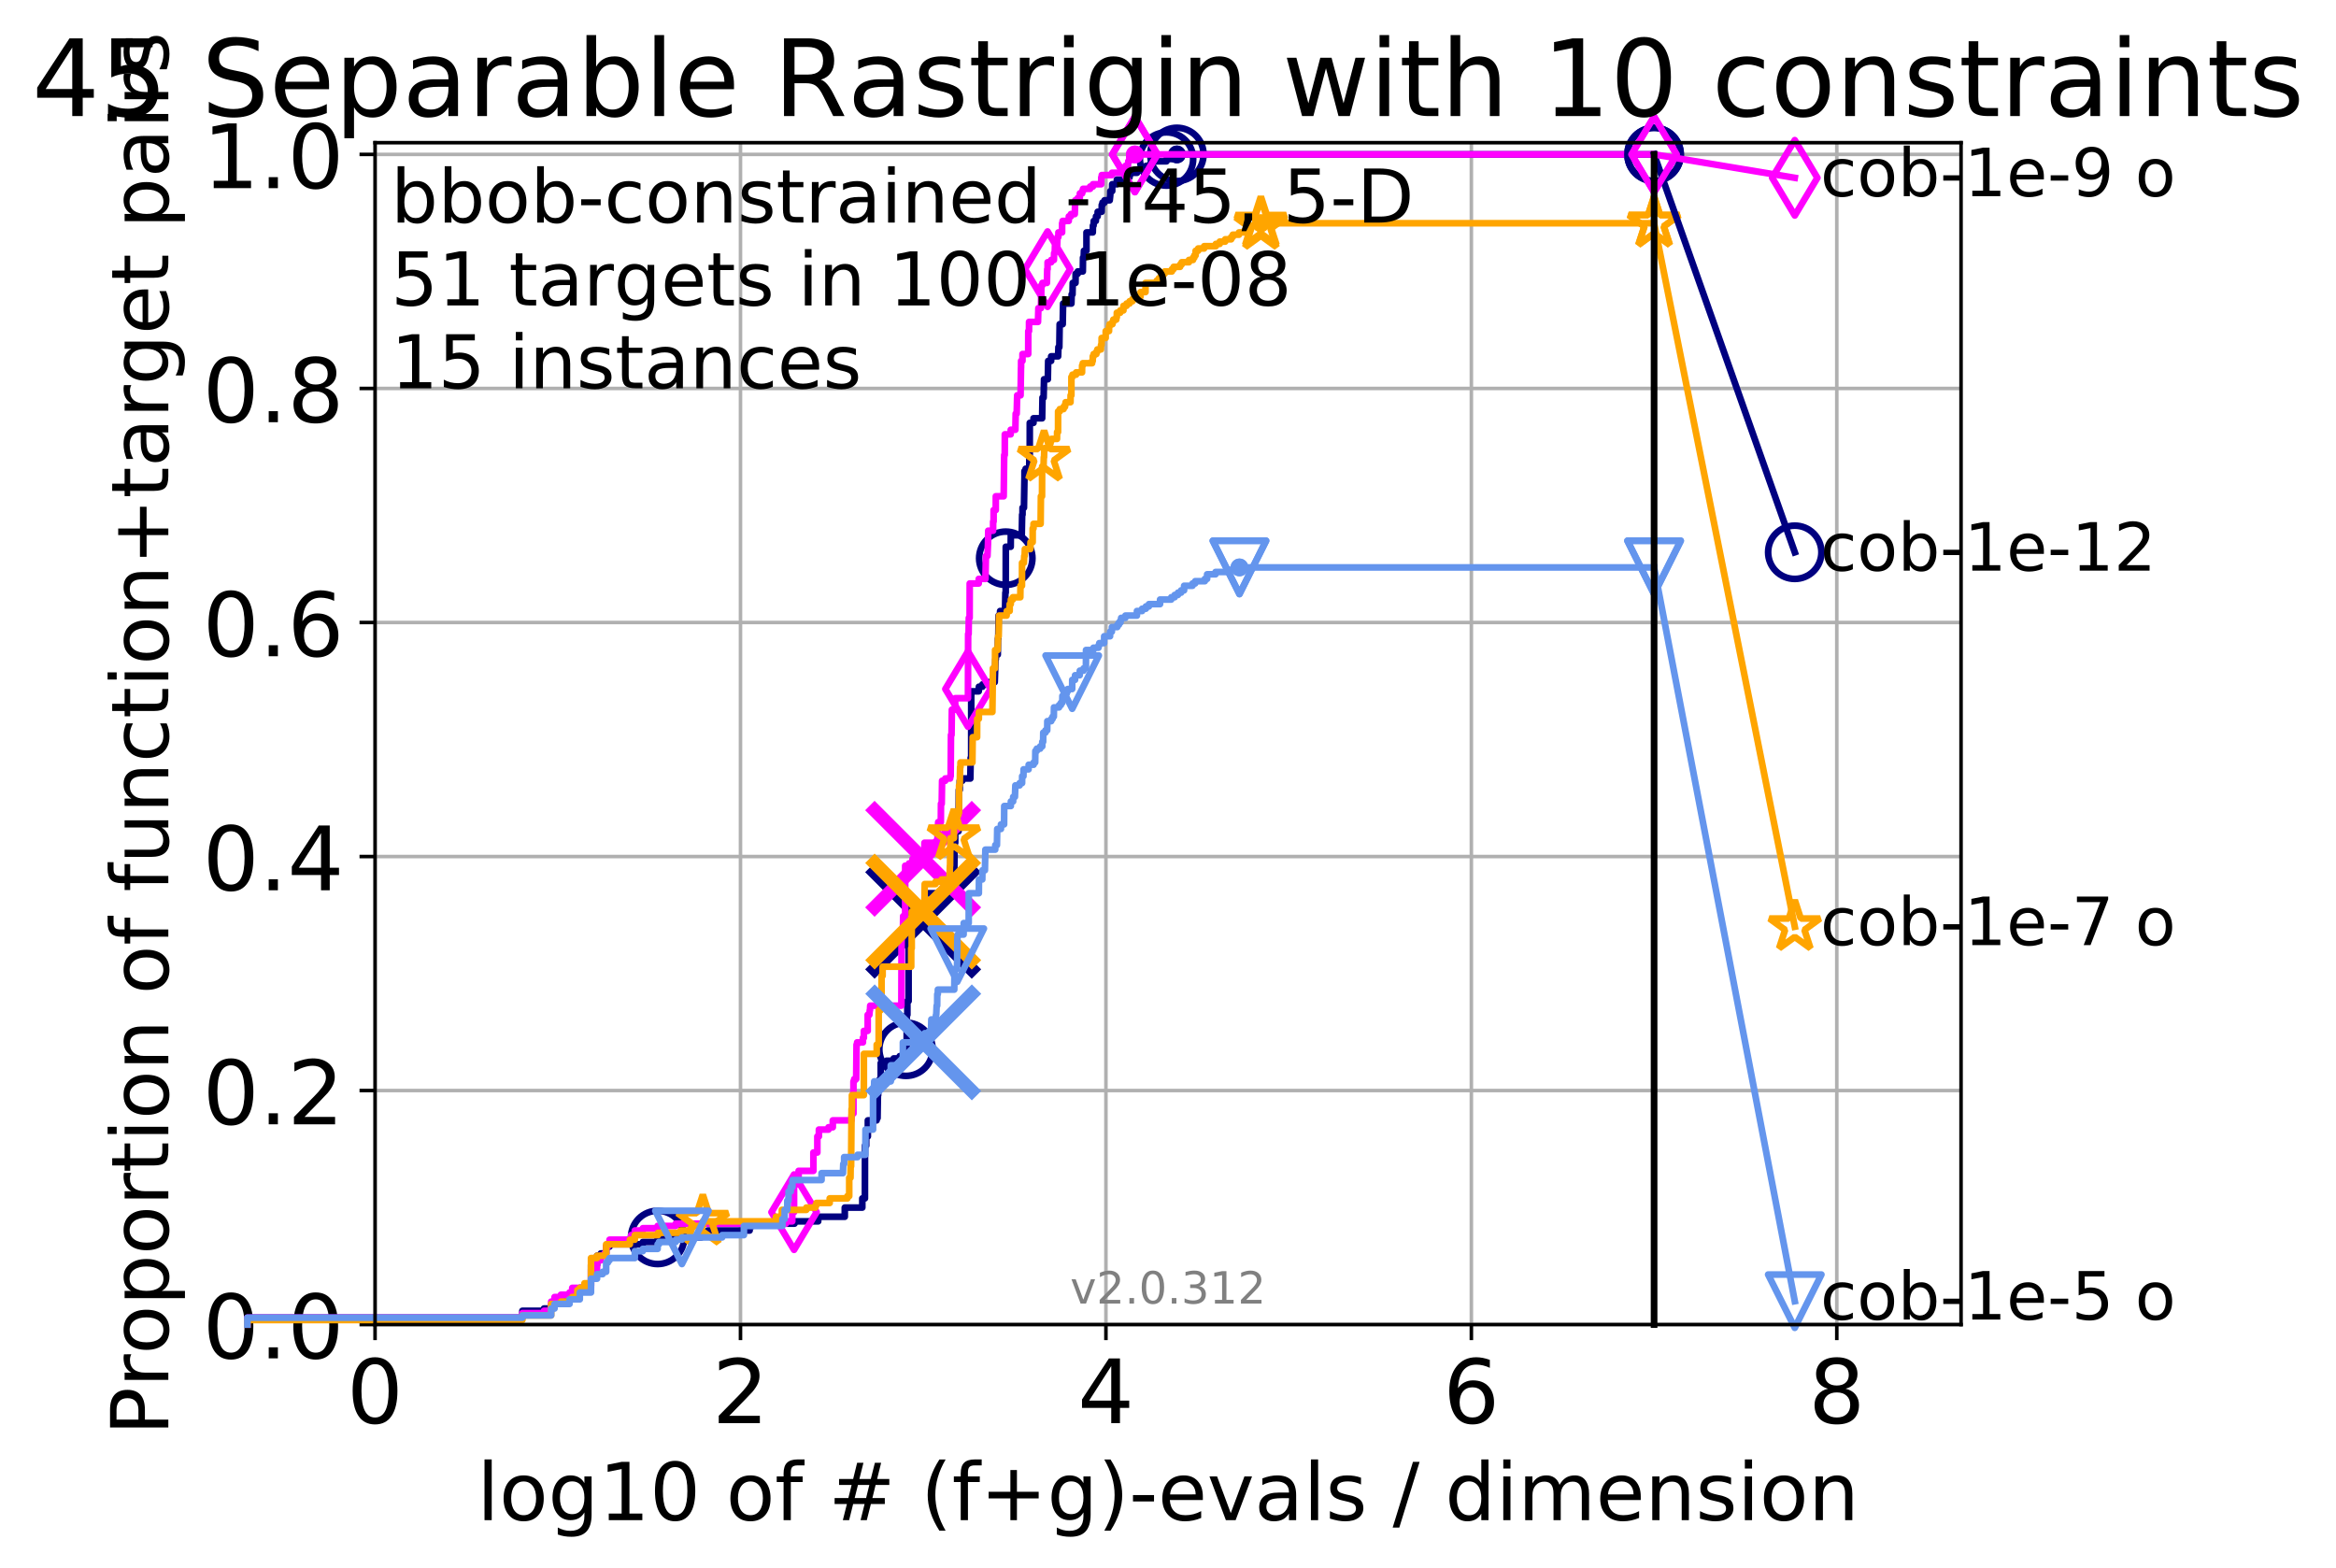 <?xml version="1.0" encoding="utf-8" standalone="no"?>
<!DOCTYPE svg PUBLIC "-//W3C//DTD SVG 1.1//EN"
  "http://www.w3.org/Graphics/SVG/1.1/DTD/svg11.dtd">
<!-- Created with matplotlib (http://matplotlib.org/) -->
<svg height="353pt" version="1.1" viewBox="0 0 526 353" width="526pt" xmlns="http://www.w3.org/2000/svg" xmlns:xlink="http://www.w3.org/1999/xlink">
 <defs>
  <style type="text/css">
*{stroke-linecap:butt;stroke-linejoin:round;}
  </style>
 </defs>
 <g id="figure_1">
  <g id="patch_1">
   <path d="M 0 353.222 
L 526.024 353.222 
L 526.024 0 
L 0 0 
z
" style="fill:#ffffff;"/>
  </g>
  <g id="axes_1">
   <g id="patch_2">
    <path d="M 84.452 298.245 
L 441.572 298.245 
L 441.572 32.133 
L 84.452 32.133 
z
" style="fill:#ffffff;"/>
   </g>
   <g id="matplotlib.axis_1">
    <g id="xtick_1">
     <g id="line2d_1">
      <path clip-path="url(#p9910b95198)" d="M 84.452 298.245 
L 84.452 32.133 
" style="fill:none;stroke:#b0b0b0;stroke-linecap:square;stroke-width:0.8;"/>
     </g>
     <g id="line2d_2">
      <defs>
       <path d="M 0 0 
L 0 3.5 
" id="ma41ffeea6e" style="stroke:#000000;stroke-width:0.8;"/>
      </defs>
      <g>
       <use style="stroke:#000000;stroke-width:0.8;" x="84.452" xlink:href="#ma41ffeea6e" y="298.245"/>
      </g>
     </g>
     <g id="text_1">
      <!-- 0 -->
      <defs>
       <path d="M 31.781 66.406 
Q 24.172 66.406 20.328 58.906 
Q 16.5 51.422 16.5 36.375 
Q 16.5 21.391 20.328 13.891 
Q 24.172 6.391 31.781 6.391 
Q 39.453 6.391 43.281 13.891 
Q 47.125 21.391 47.125 36.375 
Q 47.125 51.422 43.281 58.906 
Q 39.453 66.406 31.781 66.406 
z
M 31.781 74.219 
Q 44.047 74.219 50.516 64.516 
Q 56.984 54.828 56.984 36.375 
Q 56.984 17.969 50.516 8.266 
Q 44.047 -1.422 31.781 -1.422 
Q 19.531 -1.422 13.062 8.266 
Q 6.594 17.969 6.594 36.375 
Q 6.594 54.828 13.062 64.516 
Q 19.531 74.219 31.781 74.219 
z
" id="DejaVuSans-30"/>
      </defs>
      <g transform="translate(78.089 320.442)scale(0.2 -0.2)">
       <use xlink:href="#DejaVuSans-30"/>
      </g>
     </g>
    </g>
    <g id="xtick_2">
     <g id="line2d_3">
      <path clip-path="url(#p9910b95198)" d="M 166.738 298.245 
L 166.738 32.133 
" style="fill:none;stroke:#b0b0b0;stroke-linecap:square;stroke-width:0.8;"/>
     </g>
     <g id="line2d_4">
      <g>
       <use style="stroke:#000000;stroke-width:0.8;" x="166.738" xlink:href="#ma41ffeea6e" y="298.245"/>
      </g>
     </g>
     <g id="text_2">
      <!-- 2 -->
      <defs>
       <path d="M 19.188 8.297 
L 53.609 8.297 
L 53.609 0 
L 7.328 0 
L 7.328 8.297 
Q 12.938 14.109 22.625 23.891 
Q 32.328 33.688 34.812 36.531 
Q 39.547 41.844 41.422 45.531 
Q 43.312 49.219 43.312 52.781 
Q 43.312 58.594 39.234 62.25 
Q 35.156 65.922 28.609 65.922 
Q 23.969 65.922 18.812 64.312 
Q 13.672 62.703 7.812 59.422 
L 7.812 69.391 
Q 13.766 71.781 18.938 73 
Q 24.125 74.219 28.422 74.219 
Q 39.75 74.219 46.484 68.547 
Q 53.219 62.891 53.219 53.422 
Q 53.219 48.922 51.531 44.891 
Q 49.859 40.875 45.406 35.406 
Q 44.188 33.984 37.641 27.219 
Q 31.109 20.453 19.188 8.297 
z
" id="DejaVuSans-32"/>
      </defs>
      <g transform="translate(160.375 320.442)scale(0.2 -0.2)">
       <use xlink:href="#DejaVuSans-32"/>
      </g>
     </g>
    </g>
    <g id="xtick_3">
     <g id="line2d_5">
      <path clip-path="url(#p9910b95198)" d="M 249.023 298.245 
L 249.023 32.133 
" style="fill:none;stroke:#b0b0b0;stroke-linecap:square;stroke-width:0.8;"/>
     </g>
     <g id="line2d_6">
      <g>
       <use style="stroke:#000000;stroke-width:0.8;" x="249.023" xlink:href="#ma41ffeea6e" y="298.245"/>
      </g>
     </g>
     <g id="text_3">
      <!-- 4 -->
      <defs>
       <path d="M 37.797 64.312 
L 12.891 25.391 
L 37.797 25.391 
z
M 35.203 72.906 
L 47.609 72.906 
L 47.609 25.391 
L 58.016 25.391 
L 58.016 17.188 
L 47.609 17.188 
L 47.609 0 
L 37.797 0 
L 37.797 17.188 
L 4.891 17.188 
L 4.891 26.703 
z
" id="DejaVuSans-34"/>
      </defs>
      <g transform="translate(242.661 320.442)scale(0.2 -0.2)">
       <use xlink:href="#DejaVuSans-34"/>
      </g>
     </g>
    </g>
    <g id="xtick_4">
     <g id="line2d_7">
      <path clip-path="url(#p9910b95198)" d="M 331.309 298.245 
L 331.309 32.133 
" style="fill:none;stroke:#b0b0b0;stroke-linecap:square;stroke-width:0.8;"/>
     </g>
     <g id="line2d_8">
      <g>
       <use style="stroke:#000000;stroke-width:0.8;" x="331.309" xlink:href="#ma41ffeea6e" y="298.245"/>
      </g>
     </g>
     <g id="text_4">
      <!-- 6 -->
      <defs>
       <path d="M 33.016 40.375 
Q 26.375 40.375 22.484 35.828 
Q 18.609 31.297 18.609 23.391 
Q 18.609 15.531 22.484 10.953 
Q 26.375 6.391 33.016 6.391 
Q 39.656 6.391 43.531 10.953 
Q 47.406 15.531 47.406 23.391 
Q 47.406 31.297 43.531 35.828 
Q 39.656 40.375 33.016 40.375 
z
M 52.594 71.297 
L 52.594 62.312 
Q 48.875 64.062 45.094 64.984 
Q 41.312 65.922 37.594 65.922 
Q 27.828 65.922 22.672 59.328 
Q 17.531 52.734 16.797 39.406 
Q 19.672 43.656 24.016 45.922 
Q 28.375 48.188 33.594 48.188 
Q 44.578 48.188 50.953 41.516 
Q 57.328 34.859 57.328 23.391 
Q 57.328 12.156 50.688 5.359 
Q 44.047 -1.422 33.016 -1.422 
Q 20.359 -1.422 13.672 8.266 
Q 6.984 17.969 6.984 36.375 
Q 6.984 53.656 15.188 63.938 
Q 23.391 74.219 37.203 74.219 
Q 40.922 74.219 44.703 73.484 
Q 48.484 72.75 52.594 71.297 
z
" id="DejaVuSans-36"/>
      </defs>
      <g transform="translate(324.947 320.442)scale(0.2 -0.2)">
       <use xlink:href="#DejaVuSans-36"/>
      </g>
     </g>
    </g>
    <g id="xtick_5">
     <g id="line2d_9">
      <path clip-path="url(#p9910b95198)" d="M 413.595 298.245 
L 413.595 32.133 
" style="fill:none;stroke:#b0b0b0;stroke-linecap:square;stroke-width:0.8;"/>
     </g>
     <g id="line2d_10">
      <g>
       <use style="stroke:#000000;stroke-width:0.8;" x="413.595" xlink:href="#ma41ffeea6e" y="298.245"/>
      </g>
     </g>
     <g id="text_5">
      <!-- 8 -->
      <defs>
       <path d="M 31.781 34.625 
Q 24.75 34.625 20.719 30.859 
Q 16.703 27.094 16.703 20.516 
Q 16.703 13.922 20.719 10.156 
Q 24.75 6.391 31.781 6.391 
Q 38.812 6.391 42.859 10.172 
Q 46.922 13.969 46.922 20.516 
Q 46.922 27.094 42.891 30.859 
Q 38.875 34.625 31.781 34.625 
z
M 21.922 38.812 
Q 15.578 40.375 12.031 44.719 
Q 8.5 49.078 8.5 55.328 
Q 8.5 64.062 14.719 69.141 
Q 20.953 74.219 31.781 74.219 
Q 42.672 74.219 48.875 69.141 
Q 55.078 64.062 55.078 55.328 
Q 55.078 49.078 51.531 44.719 
Q 48 40.375 41.703 38.812 
Q 48.828 37.156 52.797 32.312 
Q 56.781 27.484 56.781 20.516 
Q 56.781 9.906 50.312 4.234 
Q 43.844 -1.422 31.781 -1.422 
Q 19.734 -1.422 13.25 4.234 
Q 6.781 9.906 6.781 20.516 
Q 6.781 27.484 10.781 32.312 
Q 14.797 37.156 21.922 38.812 
z
M 18.312 54.391 
Q 18.312 48.734 21.844 45.562 
Q 25.391 42.391 31.781 42.391 
Q 38.141 42.391 41.719 45.562 
Q 45.312 48.734 45.312 54.391 
Q 45.312 60.062 41.719 63.234 
Q 38.141 66.406 31.781 66.406 
Q 25.391 66.406 21.844 63.234 
Q 18.312 60.062 18.312 54.391 
z
" id="DejaVuSans-38"/>
      </defs>
      <g transform="translate(407.232 320.442)scale(0.2 -0.2)">
       <use xlink:href="#DejaVuSans-38"/>
      </g>
     </g>
    </g>
    <g id="text_6">
     <!-- log10 of # (f+g)-evals / dimension -->
     <defs>
      <path d="M 9.422 75.984 
L 18.406 75.984 
L 18.406 0 
L 9.422 0 
z
" id="DejaVuSans-6c"/>
      <path d="M 30.609 48.391 
Q 23.391 48.391 19.188 42.75 
Q 14.984 37.109 14.984 27.297 
Q 14.984 17.484 19.156 11.844 
Q 23.344 6.203 30.609 6.203 
Q 37.797 6.203 41.984 11.859 
Q 46.188 17.531 46.188 27.297 
Q 46.188 37.016 41.984 42.703 
Q 37.797 48.391 30.609 48.391 
z
M 30.609 56 
Q 42.328 56 49.016 48.375 
Q 55.719 40.766 55.719 27.297 
Q 55.719 13.875 49.016 6.219 
Q 42.328 -1.422 30.609 -1.422 
Q 18.844 -1.422 12.172 6.219 
Q 5.516 13.875 5.516 27.297 
Q 5.516 40.766 12.172 48.375 
Q 18.844 56 30.609 56 
z
" id="DejaVuSans-6f"/>
      <path d="M 45.406 27.984 
Q 45.406 37.75 41.375 43.109 
Q 37.359 48.484 30.078 48.484 
Q 22.859 48.484 18.828 43.109 
Q 14.797 37.75 14.797 27.984 
Q 14.797 18.266 18.828 12.891 
Q 22.859 7.516 30.078 7.516 
Q 37.359 7.516 41.375 12.891 
Q 45.406 18.266 45.406 27.984 
z
M 54.391 6.781 
Q 54.391 -7.172 48.188 -13.984 
Q 42 -20.797 29.203 -20.797 
Q 24.469 -20.797 20.266 -20.094 
Q 16.062 -19.391 12.109 -17.922 
L 12.109 -9.188 
Q 16.062 -11.328 19.922 -12.344 
Q 23.781 -13.375 27.781 -13.375 
Q 36.625 -13.375 41.016 -8.766 
Q 45.406 -4.156 45.406 5.172 
L 45.406 9.625 
Q 42.625 4.781 38.281 2.391 
Q 33.938 0 27.875 0 
Q 17.828 0 11.672 7.656 
Q 5.516 15.328 5.516 27.984 
Q 5.516 40.672 11.672 48.328 
Q 17.828 56 27.875 56 
Q 33.938 56 38.281 53.609 
Q 42.625 51.219 45.406 46.391 
L 45.406 54.688 
L 54.391 54.688 
z
" id="DejaVuSans-67"/>
      <path d="M 12.406 8.297 
L 28.516 8.297 
L 28.516 63.922 
L 10.984 60.406 
L 10.984 69.391 
L 28.422 72.906 
L 38.281 72.906 
L 38.281 8.297 
L 54.391 8.297 
L 54.391 0 
L 12.406 0 
z
" id="DejaVuSans-31"/>
      <path id="DejaVuSans-20"/>
      <path d="M 37.109 75.984 
L 37.109 68.5 
L 28.516 68.5 
Q 23.688 68.5 21.797 66.547 
Q 19.922 64.594 19.922 59.516 
L 19.922 54.688 
L 34.719 54.688 
L 34.719 47.703 
L 19.922 47.703 
L 19.922 0 
L 10.891 0 
L 10.891 47.703 
L 2.297 47.703 
L 2.297 54.688 
L 10.891 54.688 
L 10.891 58.5 
Q 10.891 67.625 15.141 71.797 
Q 19.391 75.984 28.609 75.984 
z
" id="DejaVuSans-66"/>
      <path d="M 51.125 44 
L 36.922 44 
L 32.812 27.688 
L 47.125 27.688 
z
M 43.797 71.781 
L 38.719 51.516 
L 52.984 51.516 
L 58.109 71.781 
L 65.922 71.781 
L 60.891 51.516 
L 76.125 51.516 
L 76.125 44 
L 58.984 44 
L 54.984 27.688 
L 70.516 27.688 
L 70.516 20.219 
L 53.078 20.219 
L 48 0 
L 40.188 0 
L 45.219 20.219 
L 30.906 20.219 
L 25.875 0 
L 18.016 0 
L 23.094 20.219 
L 7.719 20.219 
L 7.719 27.688 
L 24.906 27.688 
L 29 44 
L 13.281 44 
L 13.281 51.516 
L 30.906 51.516 
L 35.891 71.781 
z
" id="DejaVuSans-23"/>
      <path d="M 31 75.875 
Q 24.469 64.656 21.281 53.656 
Q 18.109 42.672 18.109 31.391 
Q 18.109 20.125 21.312 9.062 
Q 24.516 -2 31 -13.188 
L 23.188 -13.188 
Q 15.875 -1.703 12.234 9.375 
Q 8.594 20.453 8.594 31.391 
Q 8.594 42.281 12.203 53.312 
Q 15.828 64.359 23.188 75.875 
z
" id="DejaVuSans-28"/>
      <path d="M 46 62.703 
L 46 35.5 
L 73.188 35.5 
L 73.188 27.203 
L 46 27.203 
L 46 0 
L 37.797 0 
L 37.797 27.203 
L 10.594 27.203 
L 10.594 35.5 
L 37.797 35.5 
L 37.797 62.703 
z
" id="DejaVuSans-2b"/>
      <path d="M 8.016 75.875 
L 15.828 75.875 
Q 23.141 64.359 26.781 53.312 
Q 30.422 42.281 30.422 31.391 
Q 30.422 20.453 26.781 9.375 
Q 23.141 -1.703 15.828 -13.188 
L 8.016 -13.188 
Q 14.5 -2 17.703 9.062 
Q 20.906 20.125 20.906 31.391 
Q 20.906 42.672 17.703 53.656 
Q 14.5 64.656 8.016 75.875 
z
" id="DejaVuSans-29"/>
      <path d="M 4.891 31.391 
L 31.203 31.391 
L 31.203 23.391 
L 4.891 23.391 
z
" id="DejaVuSans-2d"/>
      <path d="M 56.203 29.594 
L 56.203 25.203 
L 14.891 25.203 
Q 15.484 15.922 20.484 11.062 
Q 25.484 6.203 34.422 6.203 
Q 39.594 6.203 44.453 7.469 
Q 49.312 8.734 54.109 11.281 
L 54.109 2.781 
Q 49.266 0.734 44.188 -0.344 
Q 39.109 -1.422 33.891 -1.422 
Q 20.797 -1.422 13.156 6.188 
Q 5.516 13.812 5.516 26.812 
Q 5.516 40.234 12.766 48.109 
Q 20.016 56 32.328 56 
Q 43.359 56 49.781 48.891 
Q 56.203 41.797 56.203 29.594 
z
M 47.219 32.234 
Q 47.125 39.594 43.094 43.984 
Q 39.062 48.391 32.422 48.391 
Q 24.906 48.391 20.391 44.141 
Q 15.875 39.891 15.188 32.172 
z
" id="DejaVuSans-65"/>
      <path d="M 2.984 54.688 
L 12.5 54.688 
L 29.594 8.797 
L 46.688 54.688 
L 56.203 54.688 
L 35.688 0 
L 23.484 0 
z
" id="DejaVuSans-76"/>
      <path d="M 34.281 27.484 
Q 23.391 27.484 19.188 25 
Q 14.984 22.516 14.984 16.5 
Q 14.984 11.719 18.141 8.906 
Q 21.297 6.109 26.703 6.109 
Q 34.188 6.109 38.703 11.406 
Q 43.219 16.703 43.219 25.484 
L 43.219 27.484 
z
M 52.203 31.203 
L 52.203 0 
L 43.219 0 
L 43.219 8.297 
Q 40.141 3.328 35.547 0.953 
Q 30.953 -1.422 24.312 -1.422 
Q 15.922 -1.422 10.953 3.297 
Q 6 8.016 6 15.922 
Q 6 25.141 12.172 29.828 
Q 18.359 34.516 30.609 34.516 
L 43.219 34.516 
L 43.219 35.406 
Q 43.219 41.609 39.141 45 
Q 35.062 48.391 27.688 48.391 
Q 23 48.391 18.547 47.266 
Q 14.109 46.141 10.016 43.891 
L 10.016 52.203 
Q 14.938 54.109 19.578 55.047 
Q 24.219 56 28.609 56 
Q 40.484 56 46.344 49.844 
Q 52.203 43.703 52.203 31.203 
z
" id="DejaVuSans-61"/>
      <path d="M 44.281 53.078 
L 44.281 44.578 
Q 40.484 46.531 36.375 47.5 
Q 32.281 48.484 27.875 48.484 
Q 21.188 48.484 17.844 46.438 
Q 14.5 44.391 14.5 40.281 
Q 14.5 37.156 16.891 35.375 
Q 19.281 33.594 26.516 31.984 
L 29.594 31.297 
Q 39.156 29.25 43.188 25.516 
Q 47.219 21.781 47.219 15.094 
Q 47.219 7.469 41.188 3.016 
Q 35.156 -1.422 24.609 -1.422 
Q 20.219 -1.422 15.453 -0.562 
Q 10.688 0.297 5.422 2 
L 5.422 11.281 
Q 10.406 8.688 15.234 7.391 
Q 20.062 6.109 24.812 6.109 
Q 31.156 6.109 34.562 8.281 
Q 37.984 10.453 37.984 14.406 
Q 37.984 18.062 35.516 20.016 
Q 33.062 21.969 24.703 23.781 
L 21.578 24.516 
Q 13.234 26.266 9.516 29.906 
Q 5.812 33.547 5.812 39.891 
Q 5.812 47.609 11.281 51.797 
Q 16.75 56 26.812 56 
Q 31.781 56 36.172 55.266 
Q 40.578 54.547 44.281 53.078 
z
" id="DejaVuSans-73"/>
      <path d="M 25.391 72.906 
L 33.688 72.906 
L 8.297 -9.281 
L 0 -9.281 
z
" id="DejaVuSans-2f"/>
      <path d="M 45.406 46.391 
L 45.406 75.984 
L 54.391 75.984 
L 54.391 0 
L 45.406 0 
L 45.406 8.203 
Q 42.578 3.328 38.25 0.953 
Q 33.938 -1.422 27.875 -1.422 
Q 17.969 -1.422 11.734 6.484 
Q 5.516 14.406 5.516 27.297 
Q 5.516 40.188 11.734 48.094 
Q 17.969 56 27.875 56 
Q 33.938 56 38.25 53.625 
Q 42.578 51.266 45.406 46.391 
z
M 14.797 27.297 
Q 14.797 17.391 18.875 11.75 
Q 22.953 6.109 30.078 6.109 
Q 37.203 6.109 41.297 11.75 
Q 45.406 17.391 45.406 27.297 
Q 45.406 37.203 41.297 42.844 
Q 37.203 48.484 30.078 48.484 
Q 22.953 48.484 18.875 42.844 
Q 14.797 37.203 14.797 27.297 
z
" id="DejaVuSans-64"/>
      <path d="M 9.422 54.688 
L 18.406 54.688 
L 18.406 0 
L 9.422 0 
z
M 9.422 75.984 
L 18.406 75.984 
L 18.406 64.594 
L 9.422 64.594 
z
" id="DejaVuSans-69"/>
      <path d="M 52 44.188 
Q 55.375 50.25 60.062 53.125 
Q 64.75 56 71.094 56 
Q 79.641 56 84.281 50.016 
Q 88.922 44.047 88.922 33.016 
L 88.922 0 
L 79.891 0 
L 79.891 32.719 
Q 79.891 40.578 77.094 44.375 
Q 74.312 48.188 68.609 48.188 
Q 61.625 48.188 57.562 43.547 
Q 53.516 38.922 53.516 30.906 
L 53.516 0 
L 44.484 0 
L 44.484 32.719 
Q 44.484 40.625 41.703 44.406 
Q 38.922 48.188 33.109 48.188 
Q 26.219 48.188 22.156 43.531 
Q 18.109 38.875 18.109 30.906 
L 18.109 0 
L 9.078 0 
L 9.078 54.688 
L 18.109 54.688 
L 18.109 46.188 
Q 21.188 51.219 25.484 53.609 
Q 29.781 56 35.688 56 
Q 41.656 56 45.828 52.969 
Q 50 49.953 52 44.188 
z
" id="DejaVuSans-6d"/>
      <path d="M 54.891 33.016 
L 54.891 0 
L 45.906 0 
L 45.906 32.719 
Q 45.906 40.484 42.875 44.328 
Q 39.844 48.188 33.797 48.188 
Q 26.516 48.188 22.312 43.547 
Q 18.109 38.922 18.109 30.906 
L 18.109 0 
L 9.078 0 
L 9.078 54.688 
L 18.109 54.688 
L 18.109 46.188 
Q 21.344 51.125 25.703 53.562 
Q 30.078 56 35.797 56 
Q 45.219 56 50.047 50.172 
Q 54.891 44.344 54.891 33.016 
z
" id="DejaVuSans-6e"/>
     </defs>
     <g transform="translate(107.405 342.279)scale(0.18 -0.18)">
      <use xlink:href="#DejaVuSans-6c"/>
      <use x="27.783" xlink:href="#DejaVuSans-6f"/>
      <use x="88.965" xlink:href="#DejaVuSans-67"/>
      <use x="152.441" xlink:href="#DejaVuSans-31"/>
      <use x="216.064" xlink:href="#DejaVuSans-30"/>
      <use x="279.688" xlink:href="#DejaVuSans-20"/>
      <use x="311.475" xlink:href="#DejaVuSans-6f"/>
      <use x="372.656" xlink:href="#DejaVuSans-66"/>
      <use x="407.861" xlink:href="#DejaVuSans-20"/>
      <use x="439.648" xlink:href="#DejaVuSans-23"/>
      <use x="523.438" xlink:href="#DejaVuSans-20"/>
      <use x="555.225" xlink:href="#DejaVuSans-28"/>
      <use x="594.238" xlink:href="#DejaVuSans-66"/>
      <use x="629.443" xlink:href="#DejaVuSans-2b"/>
      <use x="713.232" xlink:href="#DejaVuSans-67"/>
      <use x="776.709" xlink:href="#DejaVuSans-29"/>
      <use x="815.723" xlink:href="#DejaVuSans-2d"/>
      <use x="851.807" xlink:href="#DejaVuSans-65"/>
      <use x="913.33" xlink:href="#DejaVuSans-76"/>
      <use x="972.51" xlink:href="#DejaVuSans-61"/>
      <use x="1033.789" xlink:href="#DejaVuSans-6c"/>
      <use x="1061.572" xlink:href="#DejaVuSans-73"/>
      <use x="1113.672" xlink:href="#DejaVuSans-20"/>
      <use x="1145.459" xlink:href="#DejaVuSans-2f"/>
      <use x="1179.15" xlink:href="#DejaVuSans-20"/>
      <use x="1210.938" xlink:href="#DejaVuSans-64"/>
      <use x="1274.414" xlink:href="#DejaVuSans-69"/>
      <use x="1302.197" xlink:href="#DejaVuSans-6d"/>
      <use x="1399.609" xlink:href="#DejaVuSans-65"/>
      <use x="1461.133" xlink:href="#DejaVuSans-6e"/>
      <use x="1524.512" xlink:href="#DejaVuSans-73"/>
      <use x="1576.611" xlink:href="#DejaVuSans-69"/>
      <use x="1604.395" xlink:href="#DejaVuSans-6f"/>
      <use x="1665.576" xlink:href="#DejaVuSans-6e"/>
     </g>
    </g>
   </g>
   <g id="matplotlib.axis_2">
    <g id="ytick_1">
     <g id="line2d_11">
      <path clip-path="url(#p9910b95198)" d="M 84.452 298.245 
L 441.572 298.245 
" style="fill:none;stroke:#b0b0b0;stroke-linecap:square;stroke-width:0.8;"/>
     </g>
     <g id="line2d_12">
      <defs>
       <path d="M 0 0 
L -3.5 0 
" id="m20ea7ee37a" style="stroke:#000000;stroke-width:0.8;"/>
      </defs>
      <g>
       <use style="stroke:#000000;stroke-width:0.8;" x="84.452" xlink:href="#m20ea7ee37a" y="298.245"/>
      </g>
     </g>
     <g id="text_7">
      <!-- 0.0 -->
      <defs>
       <path d="M 10.688 12.406 
L 21 12.406 
L 21 0 
L 10.688 0 
z
" id="DejaVuSans-2e"/>
      </defs>
      <g transform="translate(45.646 305.844)scale(0.2 -0.2)">
       <use xlink:href="#DejaVuSans-30"/>
       <use x="63.623" xlink:href="#DejaVuSans-2e"/>
       <use x="95.41" xlink:href="#DejaVuSans-30"/>
      </g>
     </g>
    </g>
    <g id="ytick_2">
     <g id="line2d_13">
      <path clip-path="url(#p9910b95198)" d="M 84.452 245.55 
L 441.572 245.55 
" style="fill:none;stroke:#b0b0b0;stroke-linecap:square;stroke-width:0.8;"/>
     </g>
     <g id="line2d_14">
      <g>
       <use style="stroke:#000000;stroke-width:0.8;" x="84.452" xlink:href="#m20ea7ee37a" y="245.55"/>
      </g>
     </g>
     <g id="text_8">
      <!-- 0.2 -->
      <g transform="translate(45.646 253.148)scale(0.2 -0.2)">
       <use xlink:href="#DejaVuSans-30"/>
       <use x="63.623" xlink:href="#DejaVuSans-2e"/>
       <use x="95.41" xlink:href="#DejaVuSans-32"/>
      </g>
     </g>
    </g>
    <g id="ytick_3">
     <g id="line2d_15">
      <path clip-path="url(#p9910b95198)" d="M 84.452 192.854 
L 441.572 192.854 
" style="fill:none;stroke:#b0b0b0;stroke-linecap:square;stroke-width:0.8;"/>
     </g>
     <g id="line2d_16">
      <g>
       <use style="stroke:#000000;stroke-width:0.8;" x="84.452" xlink:href="#m20ea7ee37a" y="192.854"/>
      </g>
     </g>
     <g id="text_9">
      <!-- 0.4 -->
      <g transform="translate(45.646 200.453)scale(0.2 -0.2)">
       <use xlink:href="#DejaVuSans-30"/>
       <use x="63.623" xlink:href="#DejaVuSans-2e"/>
       <use x="95.41" xlink:href="#DejaVuSans-34"/>
      </g>
     </g>
    </g>
    <g id="ytick_4">
     <g id="line2d_17">
      <path clip-path="url(#p9910b95198)" d="M 84.452 140.159 
L 441.572 140.159 
" style="fill:none;stroke:#b0b0b0;stroke-linecap:square;stroke-width:0.8;"/>
     </g>
     <g id="line2d_18">
      <g>
       <use style="stroke:#000000;stroke-width:0.8;" x="84.452" xlink:href="#m20ea7ee37a" y="140.159"/>
      </g>
     </g>
     <g id="text_10">
      <!-- 0.6 -->
      <g transform="translate(45.646 147.757)scale(0.2 -0.2)">
       <use xlink:href="#DejaVuSans-30"/>
       <use x="63.623" xlink:href="#DejaVuSans-2e"/>
       <use x="95.41" xlink:href="#DejaVuSans-36"/>
      </g>
     </g>
    </g>
    <g id="ytick_5">
     <g id="line2d_19">
      <path clip-path="url(#p9910b95198)" d="M 84.452 87.464 
L 441.572 87.464 
" style="fill:none;stroke:#b0b0b0;stroke-linecap:square;stroke-width:0.8;"/>
     </g>
     <g id="line2d_20">
      <g>
       <use style="stroke:#000000;stroke-width:0.8;" x="84.452" xlink:href="#m20ea7ee37a" y="87.464"/>
      </g>
     </g>
     <g id="text_11">
      <!-- 0.8 -->
      <g transform="translate(45.646 95.062)scale(0.2 -0.2)">
       <use xlink:href="#DejaVuSans-30"/>
       <use x="63.623" xlink:href="#DejaVuSans-2e"/>
       <use x="95.41" xlink:href="#DejaVuSans-38"/>
      </g>
     </g>
    </g>
    <g id="ytick_6">
     <g id="line2d_21">
      <path clip-path="url(#p9910b95198)" d="M 84.452 34.768 
L 441.572 34.768 
" style="fill:none;stroke:#b0b0b0;stroke-linecap:square;stroke-width:0.8;"/>
     </g>
     <g id="line2d_22">
      <g>
       <use style="stroke:#000000;stroke-width:0.8;" x="84.452" xlink:href="#m20ea7ee37a" y="34.768"/>
      </g>
     </g>
     <g id="text_12">
      <!-- 1.0 -->
      <g transform="translate(45.646 42.367)scale(0.2 -0.2)">
       <use xlink:href="#DejaVuSans-31"/>
       <use x="63.623" xlink:href="#DejaVuSans-2e"/>
       <use x="95.41" xlink:href="#DejaVuSans-30"/>
      </g>
     </g>
    </g>
    <g id="text_13">
     <!-- Proportion of function+target pairs -->
     <defs>
      <path d="M 19.672 64.797 
L 19.672 37.406 
L 32.078 37.406 
Q 38.969 37.406 42.719 40.969 
Q 46.484 44.531 46.484 51.125 
Q 46.484 57.672 42.719 61.234 
Q 38.969 64.797 32.078 64.797 
z
M 9.812 72.906 
L 32.078 72.906 
Q 44.344 72.906 50.609 67.359 
Q 56.891 61.812 56.891 51.125 
Q 56.891 40.328 50.609 34.812 
Q 44.344 29.297 32.078 29.297 
L 19.672 29.297 
L 19.672 0 
L 9.812 0 
z
" id="DejaVuSans-50"/>
      <path d="M 41.109 46.297 
Q 39.594 47.172 37.812 47.578 
Q 36.031 48 33.891 48 
Q 26.266 48 22.188 43.047 
Q 18.109 38.094 18.109 28.812 
L 18.109 0 
L 9.078 0 
L 9.078 54.688 
L 18.109 54.688 
L 18.109 46.188 
Q 20.953 51.172 25.484 53.578 
Q 30.031 56 36.531 56 
Q 37.453 56 38.578 55.875 
Q 39.703 55.766 41.062 55.516 
z
" id="DejaVuSans-72"/>
      <path d="M 18.109 8.203 
L 18.109 -20.797 
L 9.078 -20.797 
L 9.078 54.688 
L 18.109 54.688 
L 18.109 46.391 
Q 20.953 51.266 25.266 53.625 
Q 29.594 56 35.594 56 
Q 45.562 56 51.781 48.094 
Q 58.016 40.188 58.016 27.297 
Q 58.016 14.406 51.781 6.484 
Q 45.562 -1.422 35.594 -1.422 
Q 29.594 -1.422 25.266 0.953 
Q 20.953 3.328 18.109 8.203 
z
M 48.688 27.297 
Q 48.688 37.203 44.609 42.844 
Q 40.531 48.484 33.406 48.484 
Q 26.266 48.484 22.188 42.844 
Q 18.109 37.203 18.109 27.297 
Q 18.109 17.391 22.188 11.75 
Q 26.266 6.109 33.406 6.109 
Q 40.531 6.109 44.609 11.75 
Q 48.688 17.391 48.688 27.297 
z
" id="DejaVuSans-70"/>
      <path d="M 18.312 70.219 
L 18.312 54.688 
L 36.812 54.688 
L 36.812 47.703 
L 18.312 47.703 
L 18.312 18.016 
Q 18.312 11.328 20.141 9.422 
Q 21.969 7.516 27.594 7.516 
L 36.812 7.516 
L 36.812 0 
L 27.594 0 
Q 17.188 0 13.234 3.875 
Q 9.281 7.766 9.281 18.016 
L 9.281 47.703 
L 2.688 47.703 
L 2.688 54.688 
L 9.281 54.688 
L 9.281 70.219 
z
" id="DejaVuSans-74"/>
      <path d="M 8.5 21.578 
L 8.5 54.688 
L 17.484 54.688 
L 17.484 21.922 
Q 17.484 14.156 20.5 10.266 
Q 23.531 6.391 29.594 6.391 
Q 36.859 6.391 41.078 11.031 
Q 45.312 15.672 45.312 23.688 
L 45.312 54.688 
L 54.297 54.688 
L 54.297 0 
L 45.312 0 
L 45.312 8.406 
Q 42.047 3.422 37.719 1 
Q 33.406 -1.422 27.688 -1.422 
Q 18.266 -1.422 13.375 4.438 
Q 8.5 10.297 8.5 21.578 
z
M 31.109 56 
z
" id="DejaVuSans-75"/>
      <path d="M 48.781 52.594 
L 48.781 44.188 
Q 44.969 46.297 41.141 47.344 
Q 37.312 48.391 33.406 48.391 
Q 24.656 48.391 19.812 42.844 
Q 14.984 37.312 14.984 27.297 
Q 14.984 17.281 19.812 11.734 
Q 24.656 6.203 33.406 6.203 
Q 37.312 6.203 41.141 7.25 
Q 44.969 8.297 48.781 10.406 
L 48.781 2.094 
Q 45.016 0.344 40.984 -0.531 
Q 36.969 -1.422 32.422 -1.422 
Q 20.062 -1.422 12.781 6.344 
Q 5.516 14.109 5.516 27.297 
Q 5.516 40.672 12.859 48.328 
Q 20.219 56 33.016 56 
Q 37.156 56 41.109 55.141 
Q 45.062 54.297 48.781 52.594 
z
" id="DejaVuSans-63"/>
     </defs>
     <g transform="translate(37.902 323.179)rotate(-90)scale(0.18 -0.18)">
      <use xlink:href="#DejaVuSans-50"/>
      <use x="60.287" xlink:href="#DejaVuSans-72"/>
      <use x="101.369" xlink:href="#DejaVuSans-6f"/>
      <use x="162.551" xlink:href="#DejaVuSans-70"/>
      <use x="226.027" xlink:href="#DejaVuSans-6f"/>
      <use x="287.209" xlink:href="#DejaVuSans-72"/>
      <use x="328.322" xlink:href="#DejaVuSans-74"/>
      <use x="367.531" xlink:href="#DejaVuSans-69"/>
      <use x="395.314" xlink:href="#DejaVuSans-6f"/>
      <use x="456.496" xlink:href="#DejaVuSans-6e"/>
      <use x="519.875" xlink:href="#DejaVuSans-20"/>
      <use x="551.662" xlink:href="#DejaVuSans-6f"/>
      <use x="612.844" xlink:href="#DejaVuSans-66"/>
      <use x="648.049" xlink:href="#DejaVuSans-20"/>
      <use x="679.836" xlink:href="#DejaVuSans-66"/>
      <use x="715.041" xlink:href="#DejaVuSans-75"/>
      <use x="778.42" xlink:href="#DejaVuSans-6e"/>
      <use x="841.799" xlink:href="#DejaVuSans-63"/>
      <use x="896.779" xlink:href="#DejaVuSans-74"/>
      <use x="935.988" xlink:href="#DejaVuSans-69"/>
      <use x="963.771" xlink:href="#DejaVuSans-6f"/>
      <use x="1024.953" xlink:href="#DejaVuSans-6e"/>
      <use x="1088.332" xlink:href="#DejaVuSans-2b"/>
      <use x="1172.121" xlink:href="#DejaVuSans-74"/>
      <use x="1211.33" xlink:href="#DejaVuSans-61"/>
      <use x="1272.609" xlink:href="#DejaVuSans-72"/>
      <use x="1313.707" xlink:href="#DejaVuSans-67"/>
      <use x="1377.184" xlink:href="#DejaVuSans-65"/>
      <use x="1438.707" xlink:href="#DejaVuSans-74"/>
      <use x="1477.916" xlink:href="#DejaVuSans-20"/>
      <use x="1509.703" xlink:href="#DejaVuSans-70"/>
      <use x="1573.18" xlink:href="#DejaVuSans-61"/>
      <use x="1634.459" xlink:href="#DejaVuSans-69"/>
      <use x="1662.242" xlink:href="#DejaVuSans-72"/>
      <use x="1703.355" xlink:href="#DejaVuSans-73"/>
     </g>
    </g>
   </g>
   <g id="line2d_23">
    <defs>
     <path d="M 0 1.5 
C 0.398 1.5 0.779 1.342 1.061 1.061 
C 1.342 0.779 1.5 0.398 1.5 0 
C 1.5 -0.398 1.342 -0.779 1.061 -1.061 
C 0.779 -1.342 0.398 -1.5 0 -1.5 
C -0.398 -1.5 -0.779 -1.342 -1.061 -1.061 
C -1.342 -0.779 -1.5 -0.398 -1.5 0 
C -1.5 0.398 -1.342 0.779 -1.061 1.061 
C -0.779 1.342 -0.398 1.5 0 1.5 
z
" id="mbae310c264" style="stroke:#000080;"/>
    </defs>
    <g>
     <use style="fill:#000080;stroke:#000080;" x="265.007" xlink:href="#mbae310c264" y="34.768"/>
     <use style="fill:#000080;stroke:#000080;" x="265.007" xlink:href="#mbae310c264" y="34.768"/>
    </g>
   </g>
   <g id="line2d_24">
    <path d="M 55.694 298.245 
L 55.694 296.696 
L 117.62 296.696 
L 117.62 295.146 
L 122.479 295.146 
L 122.479 294.629 
L 124.105 294.629 
L 124.105 294.112 
L 124.865 294.112 
L 124.865 293.079 
L 128.247 293.079 
L 128.247 292.563 
L 128.852 292.563 
L 128.852 291.529 
L 130.006 291.529 
L 130.006 290.496 
L 130.555 290.496 
L 130.555 289.979 
L 131.607 289.979 
L 131.607 289.463 
L 133.076 289.463 
L 133.076 284.813 
L 134.434 284.813 
L 134.434 282.747 
L 135.285 282.747 
L 135.285 282.23 
L 136.49 282.23 
L 136.49 280.68 
L 137.251 280.68 
L 137.251 280.164 
L 144.742 280.164 
L 144.742 279.647 
L 148.081 279.647 
L 148.081 278.614 
L 157.905 278.614 
L 157.905 277.58 
L 159.367 277.58 
L 159.367 277.064 
L 168.794 277.064 
L 168.794 276.031 
L 169.482 276.031 
L 169.482 275.514 
L 178.907 275.514 
L 178.907 274.997 
L 184.232 274.997 
L 184.232 273.964 
L 190.221 273.964 
L 190.221 271.898 
L 194.168 271.898 
L 194.168 269.831 
L 194.758 269.831 
L 194.773 257.949 
L 195.039 257.949 
L 195.039 255.882 
L 195.416 255.882 
L 195.416 252.266 
L 197.379 252.266 
L 197.379 251.749 
L 197.597 251.749 
L 197.673 246.583 
L 197.736 246.583 
L 197.736 243.483 
L 198.085 243.483 
L 198.085 242.967 
L 198.319 242.967 
L 198.319 239.35 
L 199.619 239.35 
L 199.619 238.834 
L 201.23 238.834 
L 201.23 238.317 
L 202.587 238.317 
L 202.587 237.801 
L 203.996 237.801 
L 203.996 236.251 
L 204.164 236.251 
L 204.173 228.501 
L 204.313 228.501 
L 204.313 225.402 
L 204.59 225.402 
L 204.59 207.32 
L 208.101 207.32 
L 208.21 201.637 
L 208.297 201.637 
L 208.297 201.12 
L 212.733 201.12 
L 212.733 200.604 
L 214.674 200.604 
L 214.689 197.504 
L 214.864 197.504 
L 214.96 189.755 
L 215.087 189.755 
L 215.094 187.172 
L 215.838 187.172 
L 215.899 177.872 
L 216.101 177.872 
L 216.112 175.806 
L 216.68 175.806 
L 216.68 175.289 
L 218.494 175.289 
L 218.567 170.64 
L 218.682 170.64 
L 218.692 155.658 
L 220.383 155.658 
L 220.42 154.624 
L 221.214 154.624 
L 221.214 154.108 
L 221.959 154.108 
L 221.959 153.591 
L 223.985 153.591 
L 224.093 150.491 
L 224.096 150.491 
L 224.151 148.425 
L 224.23 148.425 
L 224.23 147.392 
L 224.671 147.392 
L 224.717 143.775 
L 224.789 143.775 
L 224.849 138.609 
L 225.137 138.609 
L 225.201 137.576 
L 226.302 137.576 
L 226.383 133.443 
L 226.459 133.443 
L 226.475 123.111 
L 227.582 123.111 
L 227.607 120.527 
L 230.068 120.527 
L 230.156 115.878 
L 230.24 115.878 
L 230.247 114.328 
L 230.566 114.328 
L 230.677 107.612 
L 230.683 107.612 
L 230.685 106.062 
L 230.943 106.062 
L 230.943 105.545 
L 231.748 105.545 
L 231.783 102.962 
L 231.866 102.962 
L 231.878 95.213 
L 232.711 95.213 
L 232.715 94.18 
L 234.66 94.18 
L 234.738 89.53 
L 234.993 89.53 
L 235.084 85.397 
L 235.942 85.397 
L 236.019 81.264 
L 236.684 81.264 
L 236.687 80.231 
L 238.258 80.231 
L 238.325 78.164 
L 238.53 78.164 
L 238.606 72.998 
L 239.291 72.998 
L 239.38 68.349 
L 241.248 68.349 
L 241.308 66.282 
L 241.495 66.282 
L 241.55 63.699 
L 242.172 63.699 
L 242.204 61.632 
L 242.681 61.632 
L 242.681 61.116 
L 243.82 61.116 
L 243.863 58.016 
L 244.016 58.016 
L 244.073 56.466 
L 244.64 56.466 
L 244.646 52.333 
L 246.061 52.333 
L 246.1 50.783 
L 246.239 50.783 
L 246.286 49.75 
L 246.75 49.75 
L 246.791 48.717 
L 247.157 48.717 
L 247.164 47.684 
L 248.056 47.684 
L 248.087 46.134 
L 248.25 46.134 
L 248.25 45.617 
L 248.71 45.617 
L 248.71 45.101 
L 249.877 45.101 
L 249.988 44.067 
L 249.994 44.067 
L 250.015 43.034 
L 250.436 43.034 
L 250.439 41.484 
L 251.48 41.484 
L 251.483 40.451 
L 253.467 40.451 
L 253.467 39.934 
L 254.346 39.934 
L 254.346 39.418 
L 254.484 39.418 
L 254.484 38.901 
L 256.04 38.901 
L 256.04 38.385 
L 257.203 38.385 
L 257.203 37.868 
L 258.046 37.868 
L 258.046 37.351 
L 258.99 37.351 
L 258.99 36.835 
L 259.343 36.835 
L 259.343 36.318 
L 262.669 36.318 
L 262.669 35.801 
L 265.006 35.801 
L 265.007 34.768 
L 372.452 34.768 
L 372.452 34.768 
" style="fill:none;stroke:#000080;stroke-linecap:square;stroke-width:1.5;"/>
   </g>
   <g id="line2d_25">
    <defs>
     <path d="M 0 6 
C 1.591 6 3.117 5.368 4.243 4.243 
C 5.368 3.117 6 1.591 6 0 
C 6 -1.591 5.368 -3.117 4.243 -4.243 
C 3.117 -5.368 1.591 -6 0 -6 
C -1.591 -6 -3.117 -5.368 -4.243 -4.243 
C -5.368 -3.117 -6 -1.591 -6 0 
C -6 1.591 -5.368 3.117 -4.243 4.243 
C -3.117 5.368 -1.591 6 0 6 
z
" id="mfa24e5e9b4" style="stroke:#000080;stroke-width:1.5;"/>
    </defs>
    <g>
     <use style="fill:none;stroke:#000080;stroke-width:1.5;" x="148.081" xlink:href="#mfa24e5e9b4" y="278.614"/>
     <use style="fill:none;stroke:#000080;stroke-width:1.5;" x="203.996" xlink:href="#mfa24e5e9b4" y="236.251"/>
     <use style="fill:none;stroke:#000080;stroke-width:1.5;" x="226.473" xlink:href="#mfa24e5e9b4" y="125.694"/>
     <use style="fill:none;stroke:#000080;stroke-width:1.5;" x="262.669" xlink:href="#mfa24e5e9b4" y="35.801"/>
     <use style="fill:none;stroke:#000080;stroke-width:1.5;" x="265.007" xlink:href="#mfa24e5e9b4" y="34.768"/>
     <use style="fill:none;stroke:#000080;stroke-width:1.5;" x="372.452" xlink:href="#mfa24e5e9b4" y="34.768"/>
    </g>
   </g>
   <g id="line2d_26"/>
   <g id="line2d_27">
    <path clip-path="url(#p9910b95198)" d="M 207.87 207.32 
" style="fill:none;stroke:#000080;stroke-linecap:square;stroke-width:1.5;"/>
    <defs>
     <path d="M -12 12 
L 12 -12 
M -12 -12 
L 12 12 
" id="m114d0c1a76" style="stroke:#000080;stroke-width:3;"/>
    </defs>
    <g clip-path="url(#p9910b95198)">
     <use style="fill:#000080;stroke:#000080;stroke-width:3;" x="207.87" xlink:href="#m114d0c1a76" y="207.32"/>
    </g>
   </g>
   <g id="line2d_28">
    <defs>
     <path d="M 0 1.5 
C 0.398 1.5 0.779 1.342 1.061 1.061 
C 1.342 0.779 1.5 0.398 1.5 0 
C 1.5 -0.398 1.342 -0.779 1.061 -1.061 
C 0.779 -1.342 0.398 -1.5 0 -1.5 
C -0.398 -1.5 -0.779 -1.342 -1.061 -1.061 
C -1.342 -0.779 -1.5 -0.398 -1.5 0 
C -1.5 0.398 -1.342 0.779 -1.061 1.061 
C -0.779 1.342 -0.398 1.5 0 1.5 
z
" id="ma40b90fba9" style="stroke:#ff00ff;"/>
    </defs>
    <g>
     <use style="fill:#ff00ff;stroke:#ff00ff;" x="255.543" xlink:href="#ma40b90fba9" y="34.768"/>
     <use style="fill:#ff00ff;stroke:#ff00ff;" x="255.543" xlink:href="#ma40b90fba9" y="34.768"/>
    </g>
   </g>
   <g id="line2d_29">
    <path d="M 55.694 298.245 
L 55.694 296.696 
L 117.62 296.696 
L 117.62 295.662 
L 122.479 295.662 
L 122.479 295.146 
L 124.105 295.146 
L 124.105 293.079 
L 124.865 293.079 
L 124.865 292.046 
L 126.296 292.046 
L 126.296 291.529 
L 128.247 291.529 
L 128.247 291.013 
L 128.852 291.013 
L 128.852 289.979 
L 133.076 289.979 
L 133.076 285.846 
L 134.434 285.846 
L 134.434 283.78 
L 135.285 283.78 
L 135.285 282.747 
L 136.097 282.747 
L 136.097 282.23 
L 136.49 282.23 
L 136.49 280.68 
L 136.874 280.68 
L 136.874 280.164 
L 137.251 280.164 
L 137.251 279.13 
L 142.109 279.13 
L 142.109 278.097 
L 142.941 278.097 
L 142.941 277.064 
L 144.742 277.064 
L 144.742 276.547 
L 148.081 276.547 
L 148.081 276.031 
L 152.149 276.031 
L 152.149 275.514 
L 176.96 275.514 
L 176.96 274.997 
L 178.393 274.997 
L 178.393 272.931 
L 178.798 272.931 
L 178.798 266.731 
L 179.265 266.731 
L 179.265 265.698 
L 179.824 265.698 
L 179.824 263.632 
L 183.153 263.632 
L 183.153 259.499 
L 184.043 259.499 
L 184.043 255.882 
L 184.392 255.882 
L 184.392 254.333 
L 186.557 254.333 
L 186.557 253.816 
L 187.521 253.816 
L 187.521 252.266 
L 191.704 252.266 
L 191.792 250.716 
L 192.174 250.716 
L 192.174 243.483 
L 192.346 243.483 
L 192.346 242.967 
L 192.784 242.967 
L 192.867 235.217 
L 192.999 235.217 
L 192.999 234.701 
L 194.306 234.701 
L 194.306 233.668 
L 194.518 233.668 
L 194.518 232.118 
L 195.38 232.118 
L 195.38 228.501 
L 195.751 228.501 
L 195.849 227.468 
L 195.891 227.468 
L 195.947 226.435 
L 202.963 226.435 
L 203.01 210.936 
L 203.294 210.936 
L 203.367 206.287 
L 203.822 206.287 
L 203.822 194.921 
L 204.684 194.921 
L 204.684 194.404 
L 205.417 194.404 
L 205.474 193.371 
L 208.122 193.371 
L 208.164 189.755 
L 211.067 189.755 
L 211.177 186.138 
L 211.198 186.138 
L 211.254 185.105 
L 211.85 185.105 
L 211.879 180.972 
L 212.047 180.972 
L 212.129 175.806 
L 212.838 175.806 
L 212.838 175.289 
L 213.946 175.289 
L 213.946 174.773 
L 214.063 174.773 
L 214.133 165.474 
L 214.256 165.474 
L 214.334 159.791 
L 215.066 159.791 
L 215.085 157.208 
L 217.957 157.208 
L 217.998 142.742 
L 218.103 142.742 
L 218.149 139.126 
L 218.333 139.126 
L 218.353 131.376 
L 220.383 131.376 
L 220.387 130.343 
L 221.894 130.343 
L 222.003 125.177 
L 222.348 125.177 
L 222.457 122.594 
L 222.462 122.594 
L 222.522 119.494 
L 223.614 119.494 
L 223.627 117.428 
L 223.726 117.428 
L 223.738 114.845 
L 224.218 114.845 
L 224.229 111.745 
L 226.001 111.745 
L 226.107 102.962 
L 226.119 102.962 
L 226.119 102.446 
L 226.241 102.446 
L 226.257 97.796 
L 227.574 97.796 
L 227.591 96.763 
L 228.632 96.763 
L 228.704 93.146 
L 228.926 93.146 
L 229.023 89.53 
L 229.041 89.53 
L 229.041 89.013 
L 229.802 89.013 
L 229.9 82.814 
L 229.914 82.814 
L 229.924 81.264 
L 230.23 81.264 
L 230.239 79.714 
L 231.522 79.714 
L 231.542 74.548 
L 231.701 74.548 
L 231.712 72.482 
L 233.725 72.482 
L 233.814 69.382 
L 234.396 69.382 
L 234.491 64.216 
L 234.732 64.216 
L 234.732 63.699 
L 235.737 63.699 
L 235.809 60.599 
L 235.886 60.599 
L 235.889 59.049 
L 236.696 59.049 
L 236.696 58.533 
L 237.309 58.533 
L 237.359 56.983 
L 237.502 56.983 
L 237.545 55.433 
L 238.041 55.433 
L 238.117 53.367 
L 238.318 53.367 
L 238.319 52.333 
L 239.153 52.333 
L 239.16 50.267 
L 239.273 50.267 
L 239.273 49.75 
L 240.652 49.75 
L 240.671 48.717 
L 241.136 48.717 
L 241.136 48.2 
L 242.006 48.2 
L 242.11 45.101 
L 242.68 45.101 
L 242.68 44.584 
L 243.136 44.584 
L 243.158 43.551 
L 243.671 43.551 
L 243.671 43.034 
L 243.866 43.034 
L 243.866 42.517 
L 245.462 42.517 
L 245.462 42.001 
L 246.099 42.001 
L 246.099 41.484 
L 247.963 41.484 
L 247.975 39.934 
L 248.091 39.934 
L 248.091 39.418 
L 250.384 39.418 
L 250.384 38.901 
L 252.568 38.901 
L 252.568 38.385 
L 253.372 38.385 
L 253.416 37.351 
L 253.977 37.351 
L 254.057 36.318 
L 254.29 36.318 
L 254.294 35.285 
L 255.543 35.285 
L 255.543 34.768 
L 372.452 34.768 
L 372.452 34.768 
" style="fill:none;stroke:#ff00ff;stroke-linecap:square;stroke-width:1.5;"/>
   </g>
   <g id="line2d_30">
    <defs>
     <path d="M -0 8.485 
L 5.091 0 
L 0 -8.485 
L -5.091 -0 
z
" id="maea3fa0672" style="stroke:#ff00ff;stroke-linejoin:miter;stroke-width:1.5;"/>
    </defs>
    <g>
     <use style="fill:none;stroke:#ff00ff;stroke-linejoin:miter;stroke-width:1.5;" x="178.798" xlink:href="#maea3fa0672" y="272.931"/>
     <use style="fill:none;stroke:#ff00ff;stroke-linejoin:miter;stroke-width:1.5;" x="217.957" xlink:href="#maea3fa0672" y="155.141"/>
     <use style="fill:none;stroke:#ff00ff;stroke-linejoin:miter;stroke-width:1.5;" x="235.886" xlink:href="#maea3fa0672" y="60.599"/>
     <use style="fill:none;stroke:#ff00ff;stroke-linejoin:miter;stroke-width:1.5;" x="255.543" xlink:href="#maea3fa0672" y="34.768"/>
     <use style="fill:none;stroke:#ff00ff;stroke-linejoin:miter;stroke-width:1.5;" x="255.543" xlink:href="#maea3fa0672" y="34.768"/>
     <use style="fill:none;stroke:#ff00ff;stroke-linejoin:miter;stroke-width:1.5;" x="372.452" xlink:href="#maea3fa0672" y="34.768"/>
    </g>
   </g>
   <g id="line2d_31"/>
   <g id="line2d_32">
    <path clip-path="url(#p9910b95198)" d="M 207.866 193.371 
" style="fill:none;stroke:#ff00ff;stroke-linecap:square;stroke-width:1.5;"/>
    <defs>
     <path d="M -12 12 
L 12 -12 
M -12 -12 
L 12 12 
" id="m064d22a9bd" style="stroke:#ff00ff;stroke-width:3;"/>
    </defs>
    <g clip-path="url(#p9910b95198)">
     <use style="fill:#ff00ff;stroke:#ff00ff;stroke-width:3;" x="207.866" xlink:href="#m064d22a9bd" y="193.371"/>
    </g>
   </g>
   <g id="line2d_33">
    <defs>
     <path d="M 0 1.5 
C 0.398 1.5 0.779 1.342 1.061 1.061 
C 1.342 0.779 1.5 0.398 1.5 0 
C 1.5 -0.398 1.342 -0.779 1.061 -1.061 
C 0.779 -1.342 0.398 -1.5 0 -1.5 
C -0.398 -1.5 -0.779 -1.342 -1.061 -1.061 
C -1.342 -0.779 -1.5 -0.398 -1.5 0 
C -1.5 0.398 -1.342 0.779 -1.061 1.061 
C -0.779 1.342 -0.398 1.5 0 1.5 
z
" id="m72d8c85b37" style="stroke:#ffa500;"/>
    </defs>
    <g>
     <use style="fill:#ffa500;stroke:#ffa500;" x="283.909" xlink:href="#m72d8c85b37" y="50.267"/>
     <use style="fill:#ffa500;stroke:#ffa500;" x="283.909" xlink:href="#m72d8c85b37" y="50.267"/>
    </g>
   </g>
   <g id="line2d_34">
    <path d="M 55.694 298.245 
L 55.694 297.212 
L 117.62 297.212 
L 117.62 296.179 
L 124.105 296.179 
L 124.105 293.596 
L 126.296 293.596 
L 126.296 293.079 
L 128.247 293.079 
L 128.247 292.563 
L 128.852 292.563 
L 128.852 292.046 
L 130.006 292.046 
L 130.006 290.496 
L 130.555 290.496 
L 130.555 289.979 
L 131.607 289.979 
L 131.607 288.946 
L 133.076 288.946 
L 133.076 283.263 
L 134.434 283.263 
L 134.434 282.747 
L 136.49 282.747 
L 136.49 280.164 
L 141.824 280.164 
L 141.824 279.13 
L 142.941 279.13 
L 142.941 278.097 
L 148.182 278.097 
L 148.182 277.58 
L 153.247 277.58 
L 153.247 277.064 
L 155.528 277.064 
L 155.528 276.547 
L 155.794 276.547 
L 155.794 276.031 
L 158.254 276.031 
L 158.254 274.997 
L 174.729 274.997 
L 174.729 273.964 
L 176.05 273.964 
L 176.05 272.414 
L 181.558 272.414 
L 181.558 271.898 
L 183.631 271.898 
L 183.631 271.381 
L 183.825 271.381 
L 183.825 270.864 
L 186.826 270.864 
L 186.826 269.831 
L 190.807 269.831 
L 190.807 269.315 
L 191.22 269.315 
L 191.22 265.182 
L 191.508 265.182 
L 191.544 262.598 
L 191.642 262.598 
L 191.748 249.683 
L 191.827 249.683 
L 191.827 246.583 
L 194.518 246.583 
L 194.518 237.284 
L 197.411 237.284 
L 197.411 235.217 
L 197.855 235.217 
L 197.855 227.468 
L 198.294 227.468 
L 198.294 226.435 
L 198.501 226.435 
L 198.501 219.719 
L 198.741 219.719 
L 198.741 217.652 
L 205.177 217.652 
L 205.177 213.519 
L 205.293 213.519 
L 205.293 205.253 
L 208.136 205.253 
L 208.217 199.054 
L 210.655 199.054 
L 210.655 198.537 
L 212.01 198.537 
L 212.01 198.021 
L 213.8 198.021 
L 213.898 194.921 
L 213.926 194.921 
L 213.987 188.722 
L 214.796 188.722 
L 214.81 183.555 
L 215.785 183.555 
L 215.785 183.039 
L 215.927 183.039 
L 215.954 176.839 
L 216.103 176.839 
L 216.191 172.706 
L 216.27 172.706 
L 216.276 171.673 
L 218.957 171.673 
L 219.023 165.99 
L 220.014 165.99 
L 220.035 161.857 
L 220.405 161.857 
L 220.429 160.307 
L 223.459 160.307 
L 223.562 152.041 
L 223.571 152.041 
L 223.574 150.491 
L 224.046 150.491 
L 224.062 146.359 
L 224.642 146.359 
L 224.75 143.259 
L 224.878 143.259 
L 224.947 138.609 
L 226.659 138.609 
L 226.693 137.576 
L 227.349 137.576 
L 227.351 136.026 
L 227.591 136.026 
L 227.617 134.993 
L 228.065 134.993 
L 228.065 134.476 
L 229.746 134.476 
L 229.78 131.893 
L 230.117 131.893 
L 230.132 126.727 
L 230.55 126.727 
L 230.628 125.177 
L 230.723 125.177 
L 230.767 123.627 
L 232.007 123.627 
L 232.038 122.077 
L 232.526 122.077 
L 232.535 118.978 
L 232.713 118.978 
L 232.719 117.944 
L 234.319 117.944 
L 234.381 111.745 
L 234.635 111.745 
L 234.658 105.029 
L 234.978 105.029 
L 235.031 102.962 
L 235.092 102.962 
L 235.147 100.896 
L 236.145 100.896 
L 236.146 99.863 
L 236.543 99.863 
L 236.543 99.346 
L 236.702 99.346 
L 236.702 98.829 
L 238.009 98.829 
L 238.028 97.279 
L 238.242 97.279 
L 238.253 92.63 
L 238.636 92.63 
L 238.636 92.113 
L 239.486 92.113 
L 239.486 91.597 
L 239.813 91.597 
L 239.813 91.08 
L 239.94 91.08 
L 239.94 90.563 
L 241.047 90.563 
L 241.068 89.013 
L 241.243 89.013 
L 241.251 84.88 
L 241.483 84.88 
L 241.483 84.364 
L 242.303 84.364 
L 242.303 83.847 
L 243.647 83.847 
L 243.659 82.297 
L 243.815 82.297 
L 243.815 81.781 
L 245.908 81.781 
L 245.908 81.264 
L 246.052 81.264 
L 246.062 80.231 
L 246.257 80.231 
L 246.257 79.714 
L 246.872 79.714 
L 246.872 79.198 
L 247.089 79.198 
L 247.089 78.681 
L 247.897 78.681 
L 247.923 77.648 
L 248.042 77.648 
L 248.056 76.098 
L 248.964 76.098 
L 248.974 74.548 
L 249.721 74.548 
L 249.735 73.515 
L 249.848 73.515 
L 249.848 72.998 
L 250.496 72.998 
L 250.496 72.482 
L 250.682 72.482 
L 250.682 71.965 
L 251.348 71.965 
L 251.348 71.448 
L 251.474 71.448 
L 251.475 70.415 
L 252.238 70.415 
L 252.238 69.898 
L 252.964 69.898 
L 252.97 68.865 
L 253.671 68.865 
L 253.671 68.349 
L 254.346 68.349 
L 254.346 67.832 
L 255.001 67.832 
L 255.001 67.315 
L 255.627 67.315 
L 255.627 66.799 
L 256.816 66.799 
L 256.818 65.765 
L 257.937 65.765 
L 257.943 63.699 
L 260.461 63.699 
L 260.461 63.182 
L 260.926 63.182 
L 260.926 62.666 
L 261.379 62.666 
L 261.379 62.149 
L 261.824 62.149 
L 261.824 61.632 
L 262.256 61.632 
L 262.256 61.116 
L 263.879 61.116 
L 263.879 60.599 
L 264.264 60.599 
L 264.264 60.083 
L 265.724 60.083 
L 265.724 59.566 
L 266.076 59.566 
L 266.076 59.049 
L 267.718 59.049 
L 267.718 58.533 
L 268.633 58.533 
L 268.633 58.016 
L 268.927 58.016 
L 268.927 57.5 
L 269.218 57.5 
L 269.219 56.466 
L 269.789 56.466 
L 269.789 55.95 
L 271.133 55.95 
L 271.133 55.433 
L 273.776 55.433 
L 273.776 54.916 
L 274.65 54.916 
L 274.65 54.4 
L 275.884 54.4 
L 275.884 53.883 
L 277.223 53.883 
L 277.223 53.367 
L 277.587 53.367 
L 277.587 52.85 
L 278.979 52.85 
L 278.979 52.333 
L 280.267 52.333 
L 280.267 51.817 
L 280.729 51.817 
L 280.729 51.3 
L 281.175 51.3 
L 281.175 50.783 
L 283.909 50.783 
L 283.909 50.267 
L 372.452 50.267 
L 372.452 50.267 
" style="fill:none;stroke:#ffa500;stroke-linecap:square;stroke-width:1.5;"/>
   </g>
   <g id="line2d_35">
    <defs>
     <path d="M 0 -6 
L -1.347 -1.854 
L -5.706 -1.854 
L -2.18 0.708 
L -3.527 4.854 
L -0 2.292 
L 3.527 4.854 
L 2.18 0.708 
L 5.706 -1.854 
L 1.347 -1.854 
z
" id="m2c769cb1e3" style="stroke:#ffa500;stroke-linejoin:bevel;stroke-width:1.5;"/>
    </defs>
    <g>
     <use style="fill:none;stroke:#ffa500;stroke-linejoin:bevel;stroke-width:1.5;" x="158.254" xlink:href="#m2c769cb1e3" y="274.997"/>
     <use style="fill:none;stroke:#ffa500;stroke-linejoin:bevel;stroke-width:1.5;" x="214.796" xlink:href="#m2c769cb1e3" y="188.205"/>
     <use style="fill:none;stroke:#ffa500;stroke-linejoin:bevel;stroke-width:1.5;" x="235.092" xlink:href="#m2c769cb1e3" y="102.962"/>
     <use style="fill:none;stroke:#ffa500;stroke-linejoin:bevel;stroke-width:1.5;" x="283.909" xlink:href="#m2c769cb1e3" y="50.783"/>
     <use style="fill:none;stroke:#ffa500;stroke-linejoin:bevel;stroke-width:1.5;" x="283.909" xlink:href="#m2c769cb1e3" y="50.267"/>
     <use style="fill:none;stroke:#ffa500;stroke-linejoin:bevel;stroke-width:1.5;" x="372.452" xlink:href="#m2c769cb1e3" y="50.267"/>
    </g>
   </g>
   <g id="line2d_36"/>
   <g id="line2d_37">
    <path clip-path="url(#p9910b95198)" d="M 207.877 205.253 
" style="fill:none;stroke:#ffa500;stroke-linecap:square;stroke-width:1.5;"/>
    <defs>
     <path d="M -12 12 
L 12 -12 
M -12 -12 
L 12 12 
" id="m643d63c95b" style="stroke:#ffa500;stroke-width:3;"/>
    </defs>
    <g clip-path="url(#p9910b95198)">
     <use style="fill:#ffa500;stroke:#ffa500;stroke-width:3;" x="207.877" xlink:href="#m643d63c95b" y="205.253"/>
    </g>
   </g>
   <g id="line2d_38">
    <defs>
     <path d="M 0 1.5 
C 0.398 1.5 0.779 1.342 1.061 1.061 
C 1.342 0.779 1.5 0.398 1.5 0 
C 1.5 -0.398 1.342 -0.779 1.061 -1.061 
C 0.779 -1.342 0.398 -1.5 0 -1.5 
C -0.398 -1.5 -0.779 -1.342 -1.061 -1.061 
C -1.342 -0.779 -1.5 -0.398 -1.5 0 
C -1.5 0.398 -1.342 0.779 -1.061 1.061 
C -0.779 1.342 -0.398 1.5 0 1.5 
z
" id="m375dd50e37" style="stroke:#6495ed;"/>
    </defs>
    <g>
     <use style="fill:#6495ed;stroke:#6495ed;" x="279.089" xlink:href="#m375dd50e37" y="127.76"/>
     <use style="fill:#6495ed;stroke:#6495ed;" x="279.089" xlink:href="#m375dd50e37" y="127.76"/>
    </g>
   </g>
   <g id="line2d_39">
    <path d="M 55.694 298.245 
L 55.694 296.696 
L 117.62 296.696 
L 117.62 296.179 
L 124.105 296.179 
L 124.105 294.629 
L 124.865 294.629 
L 124.865 293.596 
L 128.247 293.596 
L 128.247 292.563 
L 130.555 292.563 
L 130.555 291.013 
L 133.076 291.013 
L 133.076 287.913 
L 134.434 287.913 
L 134.434 286.88 
L 135.696 286.88 
L 135.696 286.363 
L 136.49 286.363 
L 136.49 284.297 
L 136.874 284.297 
L 136.874 283.78 
L 137.251 283.78 
L 137.251 283.263 
L 142.941 283.263 
L 142.941 281.713 
L 144.742 281.713 
L 144.742 281.197 
L 148.081 281.197 
L 148.081 280.164 
L 148.383 280.164 
L 148.383 279.647 
L 152.149 279.647 
L 152.149 279.13 
L 153.548 279.13 
L 153.548 278.614 
L 162.616 278.614 
L 162.616 278.097 
L 167.507 278.097 
L 167.507 276.031 
L 176.177 276.031 
L 176.177 274.481 
L 176.676 274.481 
L 176.676 272.414 
L 177.28 272.414 
L 177.28 270.348 
L 177.555 270.348 
L 177.555 268.281 
L 178.055 268.281 
L 178.055 267.248 
L 178.431 267.248 
L 178.431 265.698 
L 184.994 265.698 
L 184.994 264.148 
L 189.803 264.148 
L 189.882 262.082 
L 190.076 262.082 
L 190.076 260.532 
L 193.105 260.532 
L 193.105 260.015 
L 194.855 260.015 
L 194.885 254.333 
L 196.584 254.333 
L 196.584 246.067 
L 196.771 246.067 
L 196.85 243.483 
L 200.58 243.483 
L 200.58 239.867 
L 202.282 239.867 
L 202.282 239.35 
L 203.303 239.35 
L 203.303 234.701 
L 208.161 234.701 
L 208.227 232.634 
L 209.249 232.634 
L 209.249 232.118 
L 209.642 232.118 
L 209.71 229.535 
L 210.68 229.535 
L 210.762 228.501 
L 210.817 228.501 
L 210.907 226.435 
L 211.025 226.435 
L 211.046 223.852 
L 211.165 223.852 
L 211.177 222.819 
L 214.873 222.819 
L 214.931 218.169 
L 215.496 218.169 
L 215.579 210.936 
L 215.644 210.936 
L 215.644 210.42 
L 216.977 210.42 
L 217.001 207.837 
L 218.123 207.837 
L 218.137 201.12 
L 220.408 201.12 
L 220.435 198.021 
L 221.18 198.021 
L 221.216 195.954 
L 221.776 195.954 
L 221.877 191.305 
L 224.096 191.305 
L 224.115 190.271 
L 224.483 190.271 
L 224.546 186.655 
L 225.383 186.655 
L 225.384 185.622 
L 226.094 185.622 
L 226.124 181.489 
L 227.609 181.489 
L 227.613 180.456 
L 228.128 180.456 
L 228.141 179.422 
L 228.533 179.422 
L 228.629 176.839 
L 229.593 176.839 
L 229.593 176.323 
L 230.146 176.323 
L 230.156 174.773 
L 230.449 174.773 
L 230.48 173.223 
L 231.609 173.223 
L 231.627 172.19 
L 232.743 172.19 
L 232.743 171.673 
L 233.094 171.673 
L 233.13 169.09 
L 233.455 169.09 
L 233.455 168.573 
L 234.221 168.573 
L 234.221 168.057 
L 234.689 168.057 
L 234.691 167.023 
L 234.881 167.023 
L 234.908 164.957 
L 235.405 164.957 
L 235.405 164.44 
L 235.802 164.44 
L 235.825 162.374 
L 236.71 162.374 
L 236.71 161.857 
L 237.016 161.857 
L 237.016 161.341 
L 237.295 161.341 
L 237.32 159.274 
L 238.471 159.274 
L 238.471 158.757 
L 238.882 158.757 
L 238.882 158.241 
L 239.199 158.241 
L 239.217 156.691 
L 239.953 156.691 
L 239.953 156.174 
L 240.198 156.174 
L 240.198 155.658 
L 240.427 155.658 
L 240.427 155.141 
L 241.419 155.141 
L 241.434 153.075 
L 242.069 153.075 
L 242.074 152.041 
L 243.117 152.041 
L 243.144 151.008 
L 243.987 151.008 
L 243.987 150.491 
L 244.518 150.491 
L 244.539 146.359 
L 246.213 146.359 
L 246.213 145.842 
L 247.35 145.842 
L 247.35 145.325 
L 247.529 145.325 
L 247.529 144.809 
L 248.622 144.809 
L 248.628 143.259 
L 249.953 143.259 
L 249.966 142.226 
L 250.362 142.226 
L 250.367 141.192 
L 251.582 141.192 
L 251.582 140.676 
L 251.951 140.676 
L 251.951 140.159 
L 252.31 140.159 
L 252.31 139.642 
L 252.451 139.642 
L 252.451 139.126 
L 253.402 139.126 
L 253.402 138.609 
L 255.999 138.609 
L 256.006 137.576 
L 257.173 137.576 
L 257.173 137.059 
L 258.019 137.059 
L 258.019 136.543 
L 258.706 136.543 
L 258.706 136.026 
L 261.211 136.026 
L 261.213 134.993 
L 263.735 134.993 
L 263.735 134.476 
L 264.502 134.476 
L 264.502 133.96 
L 265.24 133.96 
L 265.24 133.443 
L 265.951 133.443 
L 265.951 132.926 
L 266.623 132.926 
L 266.628 131.893 
L 268.52 131.893 
L 268.52 131.376 
L 269.117 131.376 
L 269.117 130.86 
L 271.296 130.86 
L 271.296 130.343 
L 271.805 130.343 
L 271.808 129.31 
L 273.702 129.31 
L 273.702 128.793 
L 276.207 128.793 
L 276.207 128.277 
L 279.089 128.277 
L 279.089 127.76 
L 372.452 127.76 
L 372.452 127.76 
" style="fill:none;stroke:#6495ed;stroke-linecap:square;stroke-width:1.5;"/>
   </g>
   <g id="line2d_40">
    <defs>
     <path d="M -0 6 
L 6 -6 
L -6 -6 
z
" id="m018d91c349" style="stroke:#6495ed;stroke-linejoin:miter;stroke-width:1.5;"/>
    </defs>
    <g>
     <use style="fill:none;stroke:#6495ed;stroke-linejoin:miter;stroke-width:1.5;" x="153.548" xlink:href="#m018d91c349" y="278.614"/>
     <use style="fill:none;stroke:#6495ed;stroke-linejoin:miter;stroke-width:1.5;" x="215.551" xlink:href="#m018d91c349" y="215.069"/>
     <use style="fill:none;stroke:#6495ed;stroke-linejoin:miter;stroke-width:1.5;" x="241.43" xlink:href="#m018d91c349" y="153.591"/>
     <use style="fill:none;stroke:#6495ed;stroke-linejoin:miter;stroke-width:1.5;" x="279.089" xlink:href="#m018d91c349" y="127.76"/>
     <use style="fill:none;stroke:#6495ed;stroke-linejoin:miter;stroke-width:1.5;" x="279.089" xlink:href="#m018d91c349" y="127.76"/>
     <use style="fill:none;stroke:#6495ed;stroke-linejoin:miter;stroke-width:1.5;" x="372.452" xlink:href="#m018d91c349" y="127.76"/>
    </g>
   </g>
   <g id="line2d_41"/>
   <g id="line2d_42">
    <path clip-path="url(#p9910b95198)" d="M 207.888 234.701 
" style="fill:none;stroke:#6495ed;stroke-linecap:square;stroke-width:1.5;"/>
    <defs>
     <path d="M -12 12 
L 12 -12 
M -12 -12 
L 12 12 
" id="mb17eff8853" style="stroke:#6495ed;stroke-width:3;"/>
    </defs>
    <g clip-path="url(#p9910b95198)">
     <use style="fill:#6495ed;stroke:#6495ed;stroke-width:3;" x="207.888" xlink:href="#mb17eff8853" y="234.701"/>
    </g>
   </g>
   <g id="line2d_43">
    <path d="M 372.452 127.76 
L 404.132 292.976 
" style="fill:none;stroke:#6495ed;stroke-linecap:square;stroke-width:1.5;"/>
    <g>
     <use style="fill:none;stroke:#6495ed;stroke-linejoin:miter;stroke-width:1.5;" x="372.452" xlink:href="#m018d91c349" y="127.76"/>
     <use style="fill:none;stroke:#6495ed;stroke-linejoin:miter;stroke-width:1.5;" x="404.132" xlink:href="#m018d91c349" y="292.976"/>
    </g>
   </g>
   <g id="line2d_44">
    <path d="M 372.452 50.267 
L 404.132 208.663 
" style="fill:none;stroke:#ffa500;stroke-linecap:square;stroke-width:1.5;"/>
    <g>
     <use style="fill:none;stroke:#ffa500;stroke-linejoin:bevel;stroke-width:1.5;" x="372.452" xlink:href="#m2c769cb1e3" y="50.267"/>
     <use style="fill:none;stroke:#ffa500;stroke-linejoin:bevel;stroke-width:1.5;" x="404.132" xlink:href="#m2c769cb1e3" y="208.663"/>
    </g>
   </g>
   <g id="line2d_45">
    <path d="M 372.452 34.768 
L 404.132 124.35 
" style="fill:none;stroke:#000080;stroke-linecap:square;stroke-width:1.5;"/>
    <g>
     <use style="fill:none;stroke:#000080;stroke-width:1.5;" x="372.452" xlink:href="#mfa24e5e9b4" y="34.768"/>
     <use style="fill:none;stroke:#000080;stroke-width:1.5;" x="404.132" xlink:href="#mfa24e5e9b4" y="124.35"/>
    </g>
   </g>
   <g id="line2d_46">
    <path d="M 372.452 34.768 
L 404.132 40.038 
" style="fill:none;stroke:#ff00ff;stroke-linecap:square;stroke-width:1.5;"/>
    <g>
     <use style="fill:none;stroke:#ff00ff;stroke-linejoin:miter;stroke-width:1.5;" x="372.452" xlink:href="#maea3fa0672" y="34.768"/>
     <use style="fill:none;stroke:#ff00ff;stroke-linejoin:miter;stroke-width:1.5;" x="404.132" xlink:href="#maea3fa0672" y="40.038"/>
    </g>
   </g>
   <g id="line2d_47">
    <path d="M 372.452 298.245 
L 372.452 34.768 
" style="fill:none;stroke:#000000;stroke-linecap:square;stroke-width:1.5;"/>
   </g>
   <g id="patch_3">
    <path d="M 84.452 298.245 
L 84.452 32.133 
" style="fill:none;stroke:#000000;stroke-linecap:square;stroke-linejoin:miter;stroke-width:0.8;"/>
   </g>
   <g id="patch_4">
    <path d="M 441.572 298.245 
L 441.572 32.133 
" style="fill:none;stroke:#000000;stroke-linecap:square;stroke-linejoin:miter;stroke-width:0.8;"/>
   </g>
   <g id="patch_5">
    <path d="M 84.452 298.245 
L 441.572 298.245 
" style="fill:none;stroke:#000000;stroke-linecap:square;stroke-linejoin:miter;stroke-width:0.8;"/>
   </g>
   <g id="patch_6">
    <path d="M 84.452 32.133 
L 441.572 32.133 
" style="fill:none;stroke:#000000;stroke-linecap:square;stroke-linejoin:miter;stroke-width:0.8;"/>
   </g>
   <g id="text_14">
    <!-- cob-1e-5 o -->
    <defs>
     <path d="M 48.688 27.297 
Q 48.688 37.203 44.609 42.844 
Q 40.531 48.484 33.406 48.484 
Q 26.266 48.484 22.188 42.844 
Q 18.109 37.203 18.109 27.297 
Q 18.109 17.391 22.188 11.75 
Q 26.266 6.109 33.406 6.109 
Q 40.531 6.109 44.609 11.75 
Q 48.688 17.391 48.688 27.297 
z
M 18.109 46.391 
Q 20.953 51.266 25.266 53.625 
Q 29.594 56 35.594 56 
Q 45.562 56 51.781 48.094 
Q 58.016 40.188 58.016 27.297 
Q 58.016 14.406 51.781 6.484 
Q 45.562 -1.422 35.594 -1.422 
Q 29.594 -1.422 25.266 0.953 
Q 20.953 3.328 18.109 8.203 
L 18.109 0 
L 9.078 0 
L 9.078 75.984 
L 18.109 75.984 
z
" id="DejaVuSans-62"/>
     <path d="M 10.797 72.906 
L 49.516 72.906 
L 49.516 64.594 
L 19.828 64.594 
L 19.828 46.734 
Q 21.969 47.469 24.109 47.828 
Q 26.266 48.188 28.422 48.188 
Q 40.625 48.188 47.75 41.5 
Q 54.891 34.812 54.891 23.391 
Q 54.891 11.625 47.562 5.094 
Q 40.234 -1.422 26.906 -1.422 
Q 22.312 -1.422 17.547 -0.641 
Q 12.797 0.141 7.719 1.703 
L 7.719 11.625 
Q 12.109 9.234 16.797 8.062 
Q 21.484 6.891 26.703 6.891 
Q 35.156 6.891 40.078 11.328 
Q 45.016 15.766 45.016 23.391 
Q 45.016 31 40.078 35.438 
Q 35.156 39.891 26.703 39.891 
Q 22.75 39.891 18.812 39.016 
Q 14.891 38.141 10.797 36.281 
z
" id="DejaVuSans-35"/>
    </defs>
    <g transform="translate(409.892 297.115)scale(0.15 -0.15)">
     <use xlink:href="#DejaVuSans-63"/>
     <use x="54.98" xlink:href="#DejaVuSans-6f"/>
     <use x="116.162" xlink:href="#DejaVuSans-62"/>
     <use x="179.639" xlink:href="#DejaVuSans-2d"/>
     <use x="215.723" xlink:href="#DejaVuSans-31"/>
     <use x="279.346" xlink:href="#DejaVuSans-65"/>
     <use x="340.869" xlink:href="#DejaVuSans-2d"/>
     <use x="376.953" xlink:href="#DejaVuSans-35"/>
     <use x="440.576" xlink:href="#DejaVuSans-20"/>
     <use x="472.363" xlink:href="#DejaVuSans-6f"/>
    </g>
   </g>
   <g id="text_15">
    <!-- cob-1e-7 o -->
    <defs>
     <path d="M 8.203 72.906 
L 55.078 72.906 
L 55.078 68.703 
L 28.609 0 
L 18.312 0 
L 43.219 64.594 
L 8.203 64.594 
z
" id="DejaVuSans-37"/>
    </defs>
    <g transform="translate(409.892 212.802)scale(0.15 -0.15)">
     <use xlink:href="#DejaVuSans-63"/>
     <use x="54.98" xlink:href="#DejaVuSans-6f"/>
     <use x="116.162" xlink:href="#DejaVuSans-62"/>
     <use x="179.639" xlink:href="#DejaVuSans-2d"/>
     <use x="215.723" xlink:href="#DejaVuSans-31"/>
     <use x="279.346" xlink:href="#DejaVuSans-65"/>
     <use x="340.869" xlink:href="#DejaVuSans-2d"/>
     <use x="376.953" xlink:href="#DejaVuSans-37"/>
     <use x="440.576" xlink:href="#DejaVuSans-20"/>
     <use x="472.363" xlink:href="#DejaVuSans-6f"/>
    </g>
   </g>
   <g id="text_16">
    <!-- cob-1e-12  -->
    <g transform="translate(409.892 128.489)scale(0.15 -0.15)">
     <use xlink:href="#DejaVuSans-63"/>
     <use x="54.98" xlink:href="#DejaVuSans-6f"/>
     <use x="116.162" xlink:href="#DejaVuSans-62"/>
     <use x="179.639" xlink:href="#DejaVuSans-2d"/>
     <use x="215.723" xlink:href="#DejaVuSans-31"/>
     <use x="279.346" xlink:href="#DejaVuSans-65"/>
     <use x="340.869" xlink:href="#DejaVuSans-2d"/>
     <use x="376.953" xlink:href="#DejaVuSans-31"/>
     <use x="440.576" xlink:href="#DejaVuSans-32"/>
     <use x="504.199" xlink:href="#DejaVuSans-20"/>
    </g>
   </g>
   <g id="text_17">
    <!-- cob-1e-9 o -->
    <defs>
     <path d="M 10.984 1.516 
L 10.984 10.5 
Q 14.703 8.734 18.5 7.812 
Q 22.312 6.891 25.984 6.891 
Q 35.75 6.891 40.891 13.453 
Q 46.047 20.016 46.781 33.406 
Q 43.953 29.203 39.594 26.953 
Q 35.25 24.703 29.984 24.703 
Q 19.047 24.703 12.672 31.312 
Q 6.297 37.938 6.297 49.422 
Q 6.297 60.641 12.938 67.422 
Q 19.578 74.219 30.609 74.219 
Q 43.266 74.219 49.922 64.516 
Q 56.594 54.828 56.594 36.375 
Q 56.594 19.141 48.406 8.859 
Q 40.234 -1.422 26.422 -1.422 
Q 22.703 -1.422 18.891 -0.688 
Q 15.094 0.047 10.984 1.516 
z
M 30.609 32.422 
Q 37.25 32.422 41.125 36.953 
Q 45.016 41.5 45.016 49.422 
Q 45.016 57.281 41.125 61.844 
Q 37.25 66.406 30.609 66.406 
Q 23.969 66.406 20.094 61.844 
Q 16.219 57.281 16.219 49.422 
Q 16.219 41.5 20.094 36.953 
Q 23.969 32.422 30.609 32.422 
z
" id="DejaVuSans-39"/>
    </defs>
    <g transform="translate(409.892 44.177)scale(0.15 -0.15)">
     <use xlink:href="#DejaVuSans-63"/>
     <use x="54.98" xlink:href="#DejaVuSans-6f"/>
     <use x="116.162" xlink:href="#DejaVuSans-62"/>
     <use x="179.639" xlink:href="#DejaVuSans-2d"/>
     <use x="215.723" xlink:href="#DejaVuSans-31"/>
     <use x="279.346" xlink:href="#DejaVuSans-65"/>
     <use x="340.869" xlink:href="#DejaVuSans-2d"/>
     <use x="376.953" xlink:href="#DejaVuSans-39"/>
     <use x="440.576" xlink:href="#DejaVuSans-20"/>
     <use x="472.363" xlink:href="#DejaVuSans-6f"/>
    </g>
   </g>
   <g id="text_18">
    <!-- bbob-constrained - f45, 5-D -->
    <defs>
     <path d="M 11.719 12.406 
L 22.016 12.406 
L 22.016 4 
L 14.016 -11.625 
L 7.719 -11.625 
L 11.719 4 
z
" id="DejaVuSans-2c"/>
     <path d="M 19.672 64.797 
L 19.672 8.109 
L 31.594 8.109 
Q 46.688 8.109 53.688 14.938 
Q 60.688 21.781 60.688 36.531 
Q 60.688 51.172 53.688 57.984 
Q 46.688 64.797 31.594 64.797 
z
M 9.812 72.906 
L 30.078 72.906 
Q 51.266 72.906 61.172 64.094 
Q 71.094 55.281 71.094 36.531 
Q 71.094 17.672 61.125 8.828 
Q 51.172 0 30.078 0 
L 9.812 0 
z
" id="DejaVuSans-44"/>
    </defs>
    <g transform="translate(88.023 50.115)scale(0.167 -0.167)">
     <use xlink:href="#DejaVuSans-62"/>
     <use x="63.477" xlink:href="#DejaVuSans-62"/>
     <use x="126.953" xlink:href="#DejaVuSans-6f"/>
     <use x="188.135" xlink:href="#DejaVuSans-62"/>
     <use x="251.611" xlink:href="#DejaVuSans-2d"/>
     <use x="287.695" xlink:href="#DejaVuSans-63"/>
     <use x="342.676" xlink:href="#DejaVuSans-6f"/>
     <use x="403.857" xlink:href="#DejaVuSans-6e"/>
     <use x="467.236" xlink:href="#DejaVuSans-73"/>
     <use x="519.336" xlink:href="#DejaVuSans-74"/>
     <use x="558.545" xlink:href="#DejaVuSans-72"/>
     <use x="599.658" xlink:href="#DejaVuSans-61"/>
     <use x="660.938" xlink:href="#DejaVuSans-69"/>
     <use x="688.721" xlink:href="#DejaVuSans-6e"/>
     <use x="752.1" xlink:href="#DejaVuSans-65"/>
     <use x="813.623" xlink:href="#DejaVuSans-64"/>
     <use x="877.1" xlink:href="#DejaVuSans-20"/>
     <use x="908.887" xlink:href="#DejaVuSans-2d"/>
     <use x="944.971" xlink:href="#DejaVuSans-20"/>
     <use x="976.758" xlink:href="#DejaVuSans-66"/>
     <use x="1011.963" xlink:href="#DejaVuSans-34"/>
     <use x="1075.586" xlink:href="#DejaVuSans-35"/>
     <use x="1139.209" xlink:href="#DejaVuSans-2c"/>
     <use x="1170.996" xlink:href="#DejaVuSans-20"/>
     <use x="1202.783" xlink:href="#DejaVuSans-35"/>
     <use x="1266.406" xlink:href="#DejaVuSans-2d"/>
     <use x="1302.49" xlink:href="#DejaVuSans-44"/>
    </g>
    <!-- 51 targets in 100..1e-08 -->
    <g transform="translate(88.023 68.77)scale(0.167 -0.167)">
     <use xlink:href="#DejaVuSans-35"/>
     <use x="63.623" xlink:href="#DejaVuSans-31"/>
     <use x="127.246" xlink:href="#DejaVuSans-20"/>
     <use x="159.033" xlink:href="#DejaVuSans-74"/>
     <use x="198.242" xlink:href="#DejaVuSans-61"/>
     <use x="259.521" xlink:href="#DejaVuSans-72"/>
     <use x="300.619" xlink:href="#DejaVuSans-67"/>
     <use x="364.096" xlink:href="#DejaVuSans-65"/>
     <use x="425.619" xlink:href="#DejaVuSans-74"/>
     <use x="464.828" xlink:href="#DejaVuSans-73"/>
     <use x="516.928" xlink:href="#DejaVuSans-20"/>
     <use x="548.715" xlink:href="#DejaVuSans-69"/>
     <use x="576.498" xlink:href="#DejaVuSans-6e"/>
     <use x="639.877" xlink:href="#DejaVuSans-20"/>
     <use x="671.664" xlink:href="#DejaVuSans-31"/>
     <use x="735.287" xlink:href="#DejaVuSans-30"/>
     <use x="798.91" xlink:href="#DejaVuSans-30"/>
     <use x="862.533" xlink:href="#DejaVuSans-2e"/>
     <use x="894.32" xlink:href="#DejaVuSans-2e"/>
     <use x="926.107" xlink:href="#DejaVuSans-31"/>
     <use x="989.73" xlink:href="#DejaVuSans-65"/>
     <use x="1051.254" xlink:href="#DejaVuSans-2d"/>
     <use x="1087.338" xlink:href="#DejaVuSans-30"/>
     <use x="1150.961" xlink:href="#DejaVuSans-38"/>
    </g>
    <!-- 15 instances -->
    <g transform="translate(88.023 87.426)scale(0.167 -0.167)">
     <use xlink:href="#DejaVuSans-31"/>
     <use x="63.623" xlink:href="#DejaVuSans-35"/>
     <use x="127.246" xlink:href="#DejaVuSans-20"/>
     <use x="159.033" xlink:href="#DejaVuSans-69"/>
     <use x="186.816" xlink:href="#DejaVuSans-6e"/>
     <use x="250.195" xlink:href="#DejaVuSans-73"/>
     <use x="302.295" xlink:href="#DejaVuSans-74"/>
     <use x="341.504" xlink:href="#DejaVuSans-61"/>
     <use x="402.783" xlink:href="#DejaVuSans-6e"/>
     <use x="466.162" xlink:href="#DejaVuSans-63"/>
     <use x="521.143" xlink:href="#DejaVuSans-65"/>
     <use x="582.666" xlink:href="#DejaVuSans-73"/>
    </g>
   </g>
   <g id="text_19">
    <!-- v2.0.312 -->
    <defs>
     <path d="M 40.578 39.312 
Q 47.656 37.797 51.625 33 
Q 55.609 28.219 55.609 21.188 
Q 55.609 10.406 48.188 4.484 
Q 40.766 -1.422 27.094 -1.422 
Q 22.516 -1.422 17.656 -0.516 
Q 12.797 0.391 7.625 2.203 
L 7.625 11.719 
Q 11.719 9.328 16.594 8.109 
Q 21.484 6.891 26.812 6.891 
Q 36.078 6.891 40.938 10.547 
Q 45.797 14.203 45.797 21.188 
Q 45.797 27.641 41.281 31.266 
Q 36.766 34.906 28.719 34.906 
L 20.219 34.906 
L 20.219 43.016 
L 29.109 43.016 
Q 36.375 43.016 40.234 45.922 
Q 44.094 48.828 44.094 54.297 
Q 44.094 59.906 40.109 62.906 
Q 36.141 65.922 28.719 65.922 
Q 24.656 65.922 20.016 65.031 
Q 15.375 64.156 9.812 62.312 
L 9.812 71.094 
Q 15.438 72.656 20.344 73.438 
Q 25.25 74.219 29.594 74.219 
Q 40.828 74.219 47.359 69.109 
Q 53.906 64.016 53.906 55.328 
Q 53.906 49.266 50.438 45.094 
Q 46.969 40.922 40.578 39.312 
z
" id="DejaVuSans-33"/>
    </defs>
    <g style="fill:#808080;" transform="translate(240.968 293.505)scale(0.1 -0.1)">
     <use xlink:href="#DejaVuSans-76"/>
     <use x="59.18" xlink:href="#DejaVuSans-32"/>
     <use x="122.803" xlink:href="#DejaVuSans-2e"/>
     <use x="154.59" xlink:href="#DejaVuSans-30"/>
     <use x="218.213" xlink:href="#DejaVuSans-2e"/>
     <use x="250" xlink:href="#DejaVuSans-33"/>
     <use x="313.623" xlink:href="#DejaVuSans-31"/>
     <use x="377.246" xlink:href="#DejaVuSans-32"/>
    </g>
   </g>
   <g id="text_20">
    <!-- 45 Separable Rastrigin with 10 constraints -->
    <defs>
     <path d="M 53.516 70.516 
L 53.516 60.891 
Q 47.906 63.578 42.922 64.891 
Q 37.938 66.219 33.297 66.219 
Q 25.25 66.219 20.875 63.094 
Q 16.5 59.969 16.5 54.203 
Q 16.5 49.359 19.406 46.891 
Q 22.312 44.438 30.422 42.922 
L 36.375 41.703 
Q 47.406 39.594 52.656 34.297 
Q 57.906 29 57.906 20.125 
Q 57.906 9.516 50.797 4.047 
Q 43.703 -1.422 29.984 -1.422 
Q 24.812 -1.422 18.969 -0.25 
Q 13.141 0.922 6.891 3.219 
L 6.891 13.375 
Q 12.891 10.016 18.656 8.297 
Q 24.422 6.594 29.984 6.594 
Q 38.422 6.594 43.016 9.906 
Q 47.609 13.234 47.609 19.391 
Q 47.609 24.75 44.312 27.781 
Q 41.016 30.812 33.5 32.328 
L 27.484 33.5 
Q 16.453 35.688 11.516 40.375 
Q 6.594 45.062 6.594 53.422 
Q 6.594 63.094 13.406 68.656 
Q 20.219 74.219 32.172 74.219 
Q 37.312 74.219 42.625 73.281 
Q 47.953 72.359 53.516 70.516 
z
" id="DejaVuSans-53"/>
     <path d="M 44.391 34.188 
Q 47.562 33.109 50.562 29.594 
Q 53.562 26.078 56.594 19.922 
L 66.609 0 
L 56 0 
L 46.688 18.703 
Q 43.062 26.031 39.672 28.422 
Q 36.281 30.812 30.422 30.812 
L 19.672 30.812 
L 19.672 0 
L 9.812 0 
L 9.812 72.906 
L 32.078 72.906 
Q 44.578 72.906 50.734 67.672 
Q 56.891 62.453 56.891 51.906 
Q 56.891 45.016 53.688 40.469 
Q 50.484 35.938 44.391 34.188 
z
M 19.672 64.797 
L 19.672 38.922 
L 32.078 38.922 
Q 39.203 38.922 42.844 42.219 
Q 46.484 45.516 46.484 51.906 
Q 46.484 58.297 42.844 61.547 
Q 39.203 64.797 32.078 64.797 
z
" id="DejaVuSans-52"/>
     <path d="M 4.203 54.688 
L 13.188 54.688 
L 24.422 12.016 
L 35.594 54.688 
L 46.188 54.688 
L 57.422 12.016 
L 68.609 54.688 
L 77.594 54.688 
L 63.281 0 
L 52.688 0 
L 40.922 44.828 
L 29.109 0 
L 18.5 0 
z
" id="DejaVuSans-77"/>
     <path d="M 54.891 33.016 
L 54.891 0 
L 45.906 0 
L 45.906 32.719 
Q 45.906 40.484 42.875 44.328 
Q 39.844 48.188 33.797 48.188 
Q 26.516 48.188 22.312 43.547 
Q 18.109 38.922 18.109 30.906 
L 18.109 0 
L 9.078 0 
L 9.078 75.984 
L 18.109 75.984 
L 18.109 46.188 
Q 21.344 51.125 25.703 53.562 
Q 30.078 56 35.797 56 
Q 45.219 56 50.047 50.172 
Q 54.891 44.344 54.891 33.016 
z
" id="DejaVuSans-68"/>
    </defs>
    <g transform="translate(7.2 26.133)scale(0.24 -0.24)">
     <use xlink:href="#DejaVuSans-34"/>
     <use x="63.623" xlink:href="#DejaVuSans-35"/>
     <use x="127.246" xlink:href="#DejaVuSans-20"/>
     <use x="159.033" xlink:href="#DejaVuSans-53"/>
     <use x="222.51" xlink:href="#DejaVuSans-65"/>
     <use x="284.033" xlink:href="#DejaVuSans-70"/>
     <use x="347.51" xlink:href="#DejaVuSans-61"/>
     <use x="408.789" xlink:href="#DejaVuSans-72"/>
     <use x="449.902" xlink:href="#DejaVuSans-61"/>
     <use x="511.182" xlink:href="#DejaVuSans-62"/>
     <use x="574.658" xlink:href="#DejaVuSans-6c"/>
     <use x="602.441" xlink:href="#DejaVuSans-65"/>
     <use x="663.965" xlink:href="#DejaVuSans-20"/>
     <use x="695.752" xlink:href="#DejaVuSans-52"/>
     <use x="765.203" xlink:href="#DejaVuSans-61"/>
     <use x="826.482" xlink:href="#DejaVuSans-73"/>
     <use x="878.582" xlink:href="#DejaVuSans-74"/>
     <use x="917.791" xlink:href="#DejaVuSans-72"/>
     <use x="958.904" xlink:href="#DejaVuSans-69"/>
     <use x="986.688" xlink:href="#DejaVuSans-67"/>
     <use x="1050.164" xlink:href="#DejaVuSans-69"/>
     <use x="1077.947" xlink:href="#DejaVuSans-6e"/>
     <use x="1141.326" xlink:href="#DejaVuSans-20"/>
     <use x="1173.113" xlink:href="#DejaVuSans-77"/>
     <use x="1254.9" xlink:href="#DejaVuSans-69"/>
     <use x="1282.684" xlink:href="#DejaVuSans-74"/>
     <use x="1321.893" xlink:href="#DejaVuSans-68"/>
     <use x="1385.271" xlink:href="#DejaVuSans-20"/>
     <use x="1417.059" xlink:href="#DejaVuSans-31"/>
     <use x="1480.682" xlink:href="#DejaVuSans-30"/>
     <use x="1544.305" xlink:href="#DejaVuSans-20"/>
     <use x="1576.092" xlink:href="#DejaVuSans-63"/>
     <use x="1631.072" xlink:href="#DejaVuSans-6f"/>
     <use x="1692.254" xlink:href="#DejaVuSans-6e"/>
     <use x="1755.633" xlink:href="#DejaVuSans-73"/>
     <use x="1807.732" xlink:href="#DejaVuSans-74"/>
     <use x="1846.941" xlink:href="#DejaVuSans-72"/>
     <use x="1888.055" xlink:href="#DejaVuSans-61"/>
     <use x="1949.334" xlink:href="#DejaVuSans-69"/>
     <use x="1977.117" xlink:href="#DejaVuSans-6e"/>
     <use x="2040.496" xlink:href="#DejaVuSans-74"/>
     <use x="2079.705" xlink:href="#DejaVuSans-73"/>
    </g>
   </g>
  </g>
 </g>
 <defs>
  <clipPath id="p9910b95198">
   <rect height="266.112" width="357.12" x="84.452" y="32.133"/>
  </clipPath>
 </defs>
</svg>

